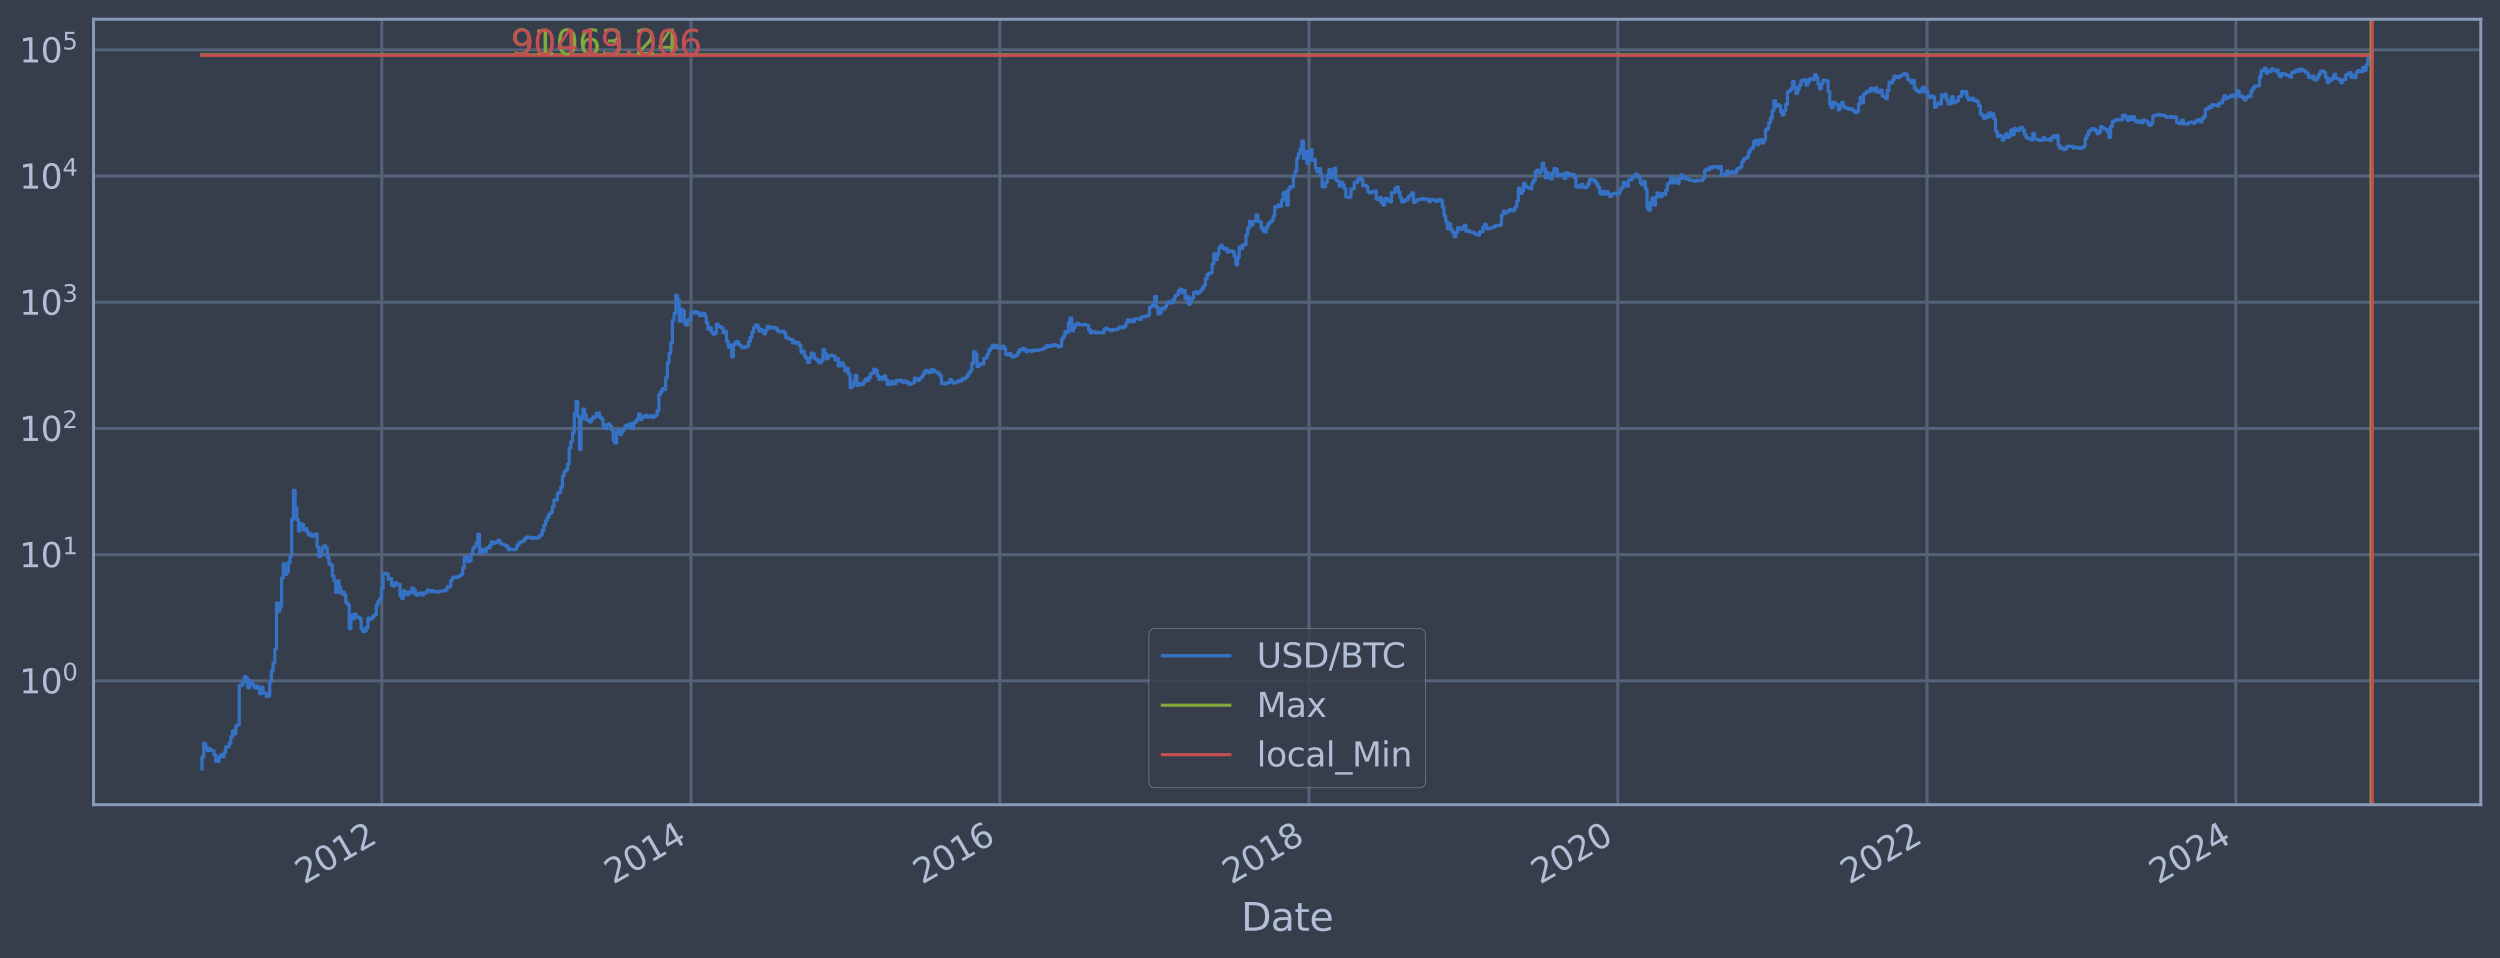 <?xml version="1.0" encoding="utf-8" standalone="no"?>
<!DOCTYPE svg PUBLIC "-//W3C//DTD SVG 1.1//EN"
  "http://www.w3.org/Graphics/SVG/1.1/DTD/svg11.dtd">
<svg xmlns:xlink="http://www.w3.org/1999/xlink" width="934.976pt" height="358.291pt" viewBox="0 0 934.976 358.291" xmlns="http://www.w3.org/2000/svg" version="1.1">
 <defs>
  <style type="text/css">*{stroke-linejoin: round; stroke-linecap: butt}</style>
 </defs>
 <g id="figure_1">
  <g id="patch_1">
   <path d="M 0 358.291 
L 934.976 358.291 
L 934.976 0 
L 0 0 
z
" style="fill: #373e4b"/>
  </g>
  <g id="axes_1">
   <g id="patch_2">
    <path d="M 34.976 300.96 
L 927.776 300.96 
L 927.776 7.2 
L 34.976 7.2 
z
" style="fill: #373e4b"/>
   </g>
   <g id="matplotlib.axis_1">
    <g id="xtick_1">
     <g id="line2d_1">
      <path d="M 142.792 300.96 
L 142.792 7.2 
" clip-path="url(#p8209ca4bb7)" style="fill: none; stroke: #546379; stroke-width: 1.12; stroke-linecap: square"/>
     </g>
     <g id="line2d_2"/>
     <g id="text_1">
      <!-- 2012 -->
      <g style="fill: #b1bed6" transform="translate(113.711 330.885) rotate(-30) scale(0.126 -0.126)">
       <defs>
        <path id="DejaVuSans-32" d="M 1228 531 
L 3431 531 
L 3431 0 
L 469 0 
L 469 531 
Q 828 903 1448 1529 
Q 2069 2156 2228 2338 
Q 2531 2678 2651 2914 
Q 2772 3150 2772 3378 
Q 2772 3750 2511 3984 
Q 2250 4219 1831 4219 
Q 1534 4219 1204 4116 
Q 875 4013 500 3803 
L 500 4441 
Q 881 4594 1212 4672 
Q 1544 4750 1819 4750 
Q 2544 4750 2975 4387 
Q 3406 4025 3406 3419 
Q 3406 3131 3298 2873 
Q 3191 2616 2906 2266 
Q 2828 2175 2409 1742 
Q 1991 1309 1228 531 
z
" transform="scale(0.016)"/>
        <path id="DejaVuSans-30" d="M 2034 4250 
Q 1547 4250 1301 3770 
Q 1056 3291 1056 2328 
Q 1056 1369 1301 889 
Q 1547 409 2034 409 
Q 2525 409 2770 889 
Q 3016 1369 3016 2328 
Q 3016 3291 2770 3770 
Q 2525 4250 2034 4250 
z
M 2034 4750 
Q 2819 4750 3233 4129 
Q 3647 3509 3647 2328 
Q 3647 1150 3233 529 
Q 2819 -91 2034 -91 
Q 1250 -91 836 529 
Q 422 1150 422 2328 
Q 422 3509 836 4129 
Q 1250 4750 2034 4750 
z
" transform="scale(0.016)"/>
        <path id="DejaVuSans-31" d="M 794 531 
L 1825 531 
L 1825 4091 
L 703 3866 
L 703 4441 
L 1819 4666 
L 2450 4666 
L 2450 531 
L 3481 531 
L 3481 0 
L 794 0 
L 794 531 
z
" transform="scale(0.016)"/>
       </defs>
       <use xlink:href="#DejaVuSans-32"/>
       <use xlink:href="#DejaVuSans-30" x="63.623"/>
       <use xlink:href="#DejaVuSans-31" x="127.246"/>
       <use xlink:href="#DejaVuSans-32" x="190.869"/>
      </g>
     </g>
    </g>
    <g id="xtick_2">
     <g id="line2d_3">
      <path d="M 258.435 300.96 
L 258.435 7.2 
" clip-path="url(#p8209ca4bb7)" style="fill: none; stroke: #546379; stroke-width: 1.12; stroke-linecap: square"/>
     </g>
     <g id="line2d_4"/>
     <g id="text_2">
      <!-- 2014 -->
      <g style="fill: #b1bed6" transform="translate(229.354 330.885) rotate(-30) scale(0.126 -0.126)">
       <defs>
        <path id="DejaVuSans-34" d="M 2419 4116 
L 825 1625 
L 2419 1625 
L 2419 4116 
z
M 2253 4666 
L 3047 4666 
L 3047 1625 
L 3713 1625 
L 3713 1100 
L 3047 1100 
L 3047 0 
L 2419 0 
L 2419 1100 
L 313 1100 
L 313 1709 
L 2253 4666 
z
" transform="scale(0.016)"/>
       </defs>
       <use xlink:href="#DejaVuSans-32"/>
       <use xlink:href="#DejaVuSans-30" x="63.623"/>
       <use xlink:href="#DejaVuSans-31" x="127.246"/>
       <use xlink:href="#DejaVuSans-34" x="190.869"/>
      </g>
     </g>
    </g>
    <g id="xtick_3">
     <g id="line2d_5">
      <path d="M 373.92 300.96 
L 373.92 7.2 
" clip-path="url(#p8209ca4bb7)" style="fill: none; stroke: #546379; stroke-width: 1.12; stroke-linecap: square"/>
     </g>
     <g id="line2d_6"/>
     <g id="text_3">
      <!-- 2016 -->
      <g style="fill: #b1bed6" transform="translate(344.839 330.885) rotate(-30) scale(0.126 -0.126)">
       <defs>
        <path id="DejaVuSans-36" d="M 2113 2584 
Q 1688 2584 1439 2293 
Q 1191 2003 1191 1497 
Q 1191 994 1439 701 
Q 1688 409 2113 409 
Q 2538 409 2786 701 
Q 3034 994 3034 1497 
Q 3034 2003 2786 2293 
Q 2538 2584 2113 2584 
z
M 3366 4563 
L 3366 3988 
Q 3128 4100 2886 4159 
Q 2644 4219 2406 4219 
Q 1781 4219 1451 3797 
Q 1122 3375 1075 2522 
Q 1259 2794 1537 2939 
Q 1816 3084 2150 3084 
Q 2853 3084 3261 2657 
Q 3669 2231 3669 1497 
Q 3669 778 3244 343 
Q 2819 -91 2113 -91 
Q 1303 -91 875 529 
Q 447 1150 447 2328 
Q 447 3434 972 4092 
Q 1497 4750 2381 4750 
Q 2619 4750 2861 4703 
Q 3103 4656 3366 4563 
z
" transform="scale(0.016)"/>
       </defs>
       <use xlink:href="#DejaVuSans-32"/>
       <use xlink:href="#DejaVuSans-30" x="63.623"/>
       <use xlink:href="#DejaVuSans-31" x="127.246"/>
       <use xlink:href="#DejaVuSans-36" x="190.869"/>
      </g>
     </g>
    </g>
    <g id="xtick_4">
     <g id="line2d_7">
      <path d="M 489.564 300.96 
L 489.564 7.2 
" clip-path="url(#p8209ca4bb7)" style="fill: none; stroke: #546379; stroke-width: 1.12; stroke-linecap: square"/>
     </g>
     <g id="line2d_8"/>
     <g id="text_4">
      <!-- 2018 -->
      <g style="fill: #b1bed6" transform="translate(460.482 330.885) rotate(-30) scale(0.126 -0.126)">
       <defs>
        <path id="DejaVuSans-38" d="M 2034 2216 
Q 1584 2216 1326 1975 
Q 1069 1734 1069 1313 
Q 1069 891 1326 650 
Q 1584 409 2034 409 
Q 2484 409 2743 651 
Q 3003 894 3003 1313 
Q 3003 1734 2745 1975 
Q 2488 2216 2034 2216 
z
M 1403 2484 
Q 997 2584 770 2862 
Q 544 3141 544 3541 
Q 544 4100 942 4425 
Q 1341 4750 2034 4750 
Q 2731 4750 3128 4425 
Q 3525 4100 3525 3541 
Q 3525 3141 3298 2862 
Q 3072 2584 2669 2484 
Q 3125 2378 3379 2068 
Q 3634 1759 3634 1313 
Q 3634 634 3220 271 
Q 2806 -91 2034 -91 
Q 1263 -91 848 271 
Q 434 634 434 1313 
Q 434 1759 690 2068 
Q 947 2378 1403 2484 
z
M 1172 3481 
Q 1172 3119 1398 2916 
Q 1625 2713 2034 2713 
Q 2441 2713 2670 2916 
Q 2900 3119 2900 3481 
Q 2900 3844 2670 4047 
Q 2441 4250 2034 4250 
Q 1625 4250 1398 4047 
Q 1172 3844 1172 3481 
z
" transform="scale(0.016)"/>
       </defs>
       <use xlink:href="#DejaVuSans-32"/>
       <use xlink:href="#DejaVuSans-30" x="63.623"/>
       <use xlink:href="#DejaVuSans-31" x="127.246"/>
       <use xlink:href="#DejaVuSans-38" x="190.869"/>
      </g>
     </g>
    </g>
    <g id="xtick_5">
     <g id="line2d_9">
      <path d="M 605.049 300.96 
L 605.049 7.2 
" clip-path="url(#p8209ca4bb7)" style="fill: none; stroke: #546379; stroke-width: 1.12; stroke-linecap: square"/>
     </g>
     <g id="line2d_10"/>
     <g id="text_5">
      <!-- 2020 -->
      <g style="fill: #b1bed6" transform="translate(575.967 330.885) rotate(-30) scale(0.126 -0.126)">
       <use xlink:href="#DejaVuSans-32"/>
       <use xlink:href="#DejaVuSans-30" x="63.623"/>
       <use xlink:href="#DejaVuSans-32" x="127.246"/>
       <use xlink:href="#DejaVuSans-30" x="190.869"/>
      </g>
     </g>
    </g>
    <g id="xtick_6">
     <g id="line2d_11">
      <path d="M 720.692 300.96 
L 720.692 7.2 
" clip-path="url(#p8209ca4bb7)" style="fill: none; stroke: #546379; stroke-width: 1.12; stroke-linecap: square"/>
     </g>
     <g id="line2d_12"/>
     <g id="text_6">
      <!-- 2022 -->
      <g style="fill: #b1bed6" transform="translate(691.611 330.885) rotate(-30) scale(0.126 -0.126)">
       <use xlink:href="#DejaVuSans-32"/>
       <use xlink:href="#DejaVuSans-30" x="63.623"/>
       <use xlink:href="#DejaVuSans-32" x="127.246"/>
       <use xlink:href="#DejaVuSans-32" x="190.869"/>
      </g>
     </g>
    </g>
    <g id="xtick_7">
     <g id="line2d_13">
      <path d="M 836.177 300.96 
L 836.177 7.2 
" clip-path="url(#p8209ca4bb7)" style="fill: none; stroke: #546379; stroke-width: 1.12; stroke-linecap: square"/>
     </g>
     <g id="line2d_14"/>
     <g id="text_7">
      <!-- 2024 -->
      <g style="fill: #b1bed6" transform="translate(807.096 330.885) rotate(-30) scale(0.126 -0.126)">
       <use xlink:href="#DejaVuSans-32"/>
       <use xlink:href="#DejaVuSans-30" x="63.623"/>
       <use xlink:href="#DejaVuSans-32" x="127.246"/>
       <use xlink:href="#DejaVuSans-34" x="190.869"/>
      </g>
     </g>
    </g>
    <g id="text_8">
     <!-- Date -->
     <g style="fill: #b1bed6" transform="translate(464.167 348.096) scale(0.144 -0.144)">
      <defs>
       <path id="DejaVuSans-44" d="M 1259 4147 
L 1259 519 
L 2022 519 
Q 2988 519 3436 956 
Q 3884 1394 3884 2338 
Q 3884 3275 3436 3711 
Q 2988 4147 2022 4147 
L 1259 4147 
z
M 628 4666 
L 1925 4666 
Q 3281 4666 3915 4102 
Q 4550 3538 4550 2338 
Q 4550 1131 3912 565 
Q 3275 0 1925 0 
L 628 0 
L 628 4666 
z
" transform="scale(0.016)"/>
       <path id="DejaVuSans-61" d="M 2194 1759 
Q 1497 1759 1228 1600 
Q 959 1441 959 1056 
Q 959 750 1161 570 
Q 1363 391 1709 391 
Q 2188 391 2477 730 
Q 2766 1069 2766 1631 
L 2766 1759 
L 2194 1759 
z
M 3341 1997 
L 3341 0 
L 2766 0 
L 2766 531 
Q 2569 213 2275 61 
Q 1981 -91 1556 -91 
Q 1019 -91 701 211 
Q 384 513 384 1019 
Q 384 1609 779 1909 
Q 1175 2209 1959 2209 
L 2766 2209 
L 2766 2266 
Q 2766 2663 2505 2880 
Q 2244 3097 1772 3097 
Q 1472 3097 1187 3025 
Q 903 2953 641 2809 
L 641 3341 
Q 956 3463 1253 3523 
Q 1550 3584 1831 3584 
Q 2591 3584 2966 3190 
Q 3341 2797 3341 1997 
z
" transform="scale(0.016)"/>
       <path id="DejaVuSans-74" d="M 1172 4494 
L 1172 3500 
L 2356 3500 
L 2356 3053 
L 1172 3053 
L 1172 1153 
Q 1172 725 1289 603 
Q 1406 481 1766 481 
L 2356 481 
L 2356 0 
L 1766 0 
Q 1100 0 847 248 
Q 594 497 594 1153 
L 594 3053 
L 172 3053 
L 172 3500 
L 594 3500 
L 594 4494 
L 1172 4494 
z
" transform="scale(0.016)"/>
       <path id="DejaVuSans-65" d="M 3597 1894 
L 3597 1613 
L 953 1613 
Q 991 1019 1311 708 
Q 1631 397 2203 397 
Q 2534 397 2845 478 
Q 3156 559 3463 722 
L 3463 178 
Q 3153 47 2828 -22 
Q 2503 -91 2169 -91 
Q 1331 -91 842 396 
Q 353 884 353 1716 
Q 353 2575 817 3079 
Q 1281 3584 2069 3584 
Q 2775 3584 3186 3129 
Q 3597 2675 3597 1894 
z
M 3022 2063 
Q 3016 2534 2758 2815 
Q 2500 3097 2075 3097 
Q 1594 3097 1305 2825 
Q 1016 2553 972 2059 
L 3022 2063 
z
" transform="scale(0.016)"/>
      </defs>
      <use xlink:href="#DejaVuSans-44"/>
      <use xlink:href="#DejaVuSans-61" x="77.002"/>
      <use xlink:href="#DejaVuSans-74" x="138.281"/>
      <use xlink:href="#DejaVuSans-65" x="177.49"/>
     </g>
    </g>
   </g>
   <g id="matplotlib.axis_2">
    <g id="ytick_1">
     <g id="line2d_15">
      <path d="M 34.976 254.618 
L 927.776 254.618 
" clip-path="url(#p8209ca4bb7)" style="fill: none; stroke: #546379; stroke-width: 1.12; stroke-linecap: square"/>
     </g>
     <g id="line2d_16"/>
     <g id="text_9">
      <!-- $\mathdefault{10^{0}}$ -->
      <g style="fill: #b1bed6" transform="translate(7.2 259.405) scale(0.126 -0.126)">
       <use xlink:href="#DejaVuSans-31" transform="translate(0 0.766)"/>
       <use xlink:href="#DejaVuSans-30" transform="translate(63.623 0.766)"/>
       <use xlink:href="#DejaVuSans-30" transform="translate(128.203 39.047) scale(0.7)"/>
      </g>
     </g>
    </g>
    <g id="ytick_2">
     <g id="line2d_17">
      <path d="M 34.976 207.421 
L 927.776 207.421 
" clip-path="url(#p8209ca4bb7)" style="fill: none; stroke: #546379; stroke-width: 1.12; stroke-linecap: square"/>
     </g>
     <g id="line2d_18"/>
     <g id="text_10">
      <!-- $\mathdefault{10^{1}}$ -->
      <g style="fill: #b1bed6" transform="translate(7.2 212.208) scale(0.126 -0.126)">
       <use xlink:href="#DejaVuSans-31" transform="translate(0 0.684)"/>
       <use xlink:href="#DejaVuSans-30" transform="translate(63.623 0.684)"/>
       <use xlink:href="#DejaVuSans-31" transform="translate(128.203 38.966) scale(0.7)"/>
      </g>
     </g>
    </g>
    <g id="ytick_3">
     <g id="line2d_19">
      <path d="M 34.976 160.224 
L 927.776 160.224 
" clip-path="url(#p8209ca4bb7)" style="fill: none; stroke: #546379; stroke-width: 1.12; stroke-linecap: square"/>
     </g>
     <g id="line2d_20"/>
     <g id="text_11">
      <!-- $\mathdefault{10^{2}}$ -->
      <g style="fill: #b1bed6" transform="translate(7.2 165.011) scale(0.126 -0.126)">
       <use xlink:href="#DejaVuSans-31" transform="translate(0 0.766)"/>
       <use xlink:href="#DejaVuSans-30" transform="translate(63.623 0.766)"/>
       <use xlink:href="#DejaVuSans-32" transform="translate(128.203 39.047) scale(0.7)"/>
      </g>
     </g>
    </g>
    <g id="ytick_4">
     <g id="line2d_21">
      <path d="M 34.976 113.028 
L 927.776 113.028 
" clip-path="url(#p8209ca4bb7)" style="fill: none; stroke: #546379; stroke-width: 1.12; stroke-linecap: square"/>
     </g>
     <g id="line2d_22"/>
     <g id="text_12">
      <!-- $\mathdefault{10^{3}}$ -->
      <g style="fill: #b1bed6" transform="translate(7.2 117.815) scale(0.126 -0.126)">
       <defs>
        <path id="DejaVuSans-33" d="M 2597 2516 
Q 3050 2419 3304 2112 
Q 3559 1806 3559 1356 
Q 3559 666 3084 287 
Q 2609 -91 1734 -91 
Q 1441 -91 1130 -33 
Q 819 25 488 141 
L 488 750 
Q 750 597 1062 519 
Q 1375 441 1716 441 
Q 2309 441 2620 675 
Q 2931 909 2931 1356 
Q 2931 1769 2642 2001 
Q 2353 2234 1838 2234 
L 1294 2234 
L 1294 2753 
L 1863 2753 
Q 2328 2753 2575 2939 
Q 2822 3125 2822 3475 
Q 2822 3834 2567 4026 
Q 2313 4219 1838 4219 
Q 1578 4219 1281 4162 
Q 984 4106 628 3988 
L 628 4550 
Q 988 4650 1302 4700 
Q 1616 4750 1894 4750 
Q 2613 4750 3031 4423 
Q 3450 4097 3450 3541 
Q 3450 3153 3228 2886 
Q 3006 2619 2597 2516 
z
" transform="scale(0.016)"/>
       </defs>
       <use xlink:href="#DejaVuSans-31" transform="translate(0 0.766)"/>
       <use xlink:href="#DejaVuSans-30" transform="translate(63.623 0.766)"/>
       <use xlink:href="#DejaVuSans-33" transform="translate(128.203 39.047) scale(0.7)"/>
      </g>
     </g>
    </g>
    <g id="ytick_5">
     <g id="line2d_23">
      <path d="M 34.976 65.831 
L 927.776 65.831 
" clip-path="url(#p8209ca4bb7)" style="fill: none; stroke: #546379; stroke-width: 1.12; stroke-linecap: square"/>
     </g>
     <g id="line2d_24"/>
     <g id="text_13">
      <!-- $\mathdefault{10^{4}}$ -->
      <g style="fill: #b1bed6" transform="translate(7.2 70.618) scale(0.126 -0.126)">
       <use xlink:href="#DejaVuSans-31" transform="translate(0 0.684)"/>
       <use xlink:href="#DejaVuSans-30" transform="translate(63.623 0.684)"/>
       <use xlink:href="#DejaVuSans-34" transform="translate(128.203 38.966) scale(0.7)"/>
      </g>
     </g>
    </g>
    <g id="ytick_6">
     <g id="line2d_25">
      <path d="M 34.976 18.634 
L 927.776 18.634 
" clip-path="url(#p8209ca4bb7)" style="fill: none; stroke: #546379; stroke-width: 1.12; stroke-linecap: square"/>
     </g>
     <g id="line2d_26"/>
     <g id="text_14">
      <!-- $\mathdefault{10^{5}}$ -->
      <g style="fill: #b1bed6" transform="translate(7.2 23.421) scale(0.126 -0.126)">
       <defs>
        <path id="DejaVuSans-35" d="M 691 4666 
L 3169 4666 
L 3169 4134 
L 1269 4134 
L 1269 2991 
Q 1406 3038 1543 3061 
Q 1681 3084 1819 3084 
Q 2600 3084 3056 2656 
Q 3513 2228 3513 1497 
Q 3513 744 3044 326 
Q 2575 -91 1722 -91 
Q 1428 -91 1123 -41 
Q 819 9 494 109 
L 494 744 
Q 775 591 1075 516 
Q 1375 441 1709 441 
Q 2250 441 2565 725 
Q 2881 1009 2881 1497 
Q 2881 1984 2565 2268 
Q 2250 2553 1709 2553 
Q 1456 2553 1204 2497 
Q 953 2441 691 2322 
L 691 4666 
z
" transform="scale(0.016)"/>
       </defs>
       <use xlink:href="#DejaVuSans-31" transform="translate(0 0.684)"/>
       <use xlink:href="#DejaVuSans-30" transform="translate(63.623 0.684)"/>
       <use xlink:href="#DejaVuSans-35" transform="translate(128.203 38.966) scale(0.7)"/>
      </g>
     </g>
    </g>
    <g id="ytick_7">
     <g id="line2d_27"/>
    </g>
    <g id="ytick_8">
     <g id="line2d_28"/>
    </g>
    <g id="ytick_9">
     <g id="line2d_29"/>
    </g>
    <g id="ytick_10">
     <g id="line2d_30"/>
    </g>
    <g id="ytick_11">
     <g id="line2d_31"/>
    </g>
    <g id="ytick_12">
     <g id="line2d_32"/>
    </g>
    <g id="ytick_13">
     <g id="line2d_33"/>
    </g>
    <g id="ytick_14">
     <g id="line2d_34"/>
    </g>
    <g id="ytick_15">
     <g id="line2d_35"/>
    </g>
    <g id="ytick_16">
     <g id="line2d_36"/>
    </g>
    <g id="ytick_17">
     <g id="line2d_37"/>
    </g>
    <g id="ytick_18">
     <g id="line2d_38"/>
    </g>
    <g id="ytick_19">
     <g id="line2d_39"/>
    </g>
    <g id="ytick_20">
     <g id="line2d_40"/>
    </g>
    <g id="ytick_21">
     <g id="line2d_41"/>
    </g>
    <g id="ytick_22">
     <g id="line2d_42"/>
    </g>
    <g id="ytick_23">
     <g id="line2d_43"/>
    </g>
    <g id="ytick_24">
     <g id="line2d_44"/>
    </g>
    <g id="ytick_25">
     <g id="line2d_45"/>
    </g>
    <g id="ytick_26">
     <g id="line2d_46"/>
    </g>
    <g id="ytick_27">
     <g id="line2d_47"/>
    </g>
    <g id="ytick_28">
     <g id="line2d_48"/>
    </g>
    <g id="ytick_29">
     <g id="line2d_49"/>
    </g>
    <g id="ytick_30">
     <g id="line2d_50"/>
    </g>
    <g id="ytick_31">
     <g id="line2d_51"/>
    </g>
    <g id="ytick_32">
     <g id="line2d_52"/>
    </g>
    <g id="ytick_33">
     <g id="line2d_53"/>
    </g>
    <g id="ytick_34">
     <g id="line2d_54"/>
    </g>
    <g id="ytick_35">
     <g id="line2d_55"/>
    </g>
    <g id="ytick_36">
     <g id="line2d_56"/>
    </g>
    <g id="ytick_37">
     <g id="line2d_57"/>
    </g>
    <g id="ytick_38">
     <g id="line2d_58"/>
    </g>
    <g id="ytick_39">
     <g id="line2d_59"/>
    </g>
    <g id="ytick_40">
     <g id="line2d_60"/>
    </g>
    <g id="ytick_41">
     <g id="line2d_61"/>
    </g>
    <g id="ytick_42">
     <g id="line2d_62"/>
    </g>
    <g id="ytick_43">
     <g id="line2d_63"/>
    </g>
    <g id="ytick_44">
     <g id="line2d_64"/>
    </g>
    <g id="ytick_45">
     <g id="line2d_65"/>
    </g>
    <g id="ytick_46">
     <g id="line2d_66"/>
    </g>
    <g id="ytick_47">
     <g id="line2d_67"/>
    </g>
    <g id="ytick_48">
     <g id="line2d_68"/>
    </g>
    <g id="ytick_49">
     <g id="line2d_69"/>
    </g>
    <g id="ytick_50">
     <g id="line2d_70"/>
    </g>
    <g id="ytick_51">
     <g id="line2d_71"/>
    </g>
    <g id="ytick_52">
     <g id="line2d_72"/>
    </g>
    <g id="ytick_53">
     <g id="line2d_73"/>
    </g>
    <g id="ytick_54">
     <g id="line2d_74"/>
    </g>
   </g>
   <g id="line2d_75">
    <path d="M 75.558 287.607 
L 75.558 283.033 
L 76.191 283.033 
L 76.191 277.973 
L 76.823 277.973 
L 76.823 279.296 
L 77.456 279.296 
L 77.456 280.71 
L 78.089 280.71 
L 78.089 279.991 
L 78.722 279.991 
L 78.722 280.71 
L 79.987 280.71 
L 79.987 282.23 
L 80.62 282.23 
L 80.62 284.743 
L 81.886 284.743 
L 81.886 283.033 
L 82.519 283.033 
L 82.519 282.23 
L 83.151 282.23 
L 83.151 283.033 
L 83.784 283.033 
L 83.784 281.456 
L 84.417 281.456 
L 84.417 279.296 
L 85.683 279.296 
L 85.683 277.973 
L 86.315 277.973 
L 86.315 275.559 
L 86.948 275.559 
L 86.948 273.4 
L 87.581 273.4 
L 87.581 274.451 
L 88.214 274.451 
L 88.214 271.446 
L 88.847 271.446 
L 88.847 270.985 
L 89.479 270.985 
L 89.479 256.327 
L 90.745 256.327 
L 90.745 255.242 
L 91.378 255.242 
L 91.378 253.041 
L 92.01 253.041 
L 92.01 253.618 
L 92.643 253.618 
L 92.643 257.238 
L 93.276 257.238 
L 93.276 254.618 
L 93.909 254.618 
L 93.909 255.242 
L 94.542 255.242 
L 94.542 256.327 
L 95.174 256.327 
L 95.174 257.238 
L 95.807 257.238 
L 95.807 256.551 
L 96.44 256.551 
L 96.44 257.473 
L 97.073 257.473 
L 97.073 259.45 
L 97.706 259.45 
L 97.706 257.007 
L 98.338 257.007 
L 98.338 259.192 
L 99.604 259.192 
L 99.604 260.515 
L 100.237 260.515 
L 100.237 260.243 
L 100.87 260.243 
L 100.87 255.032 
L 101.502 255.032 
L 101.502 250.881 
L 102.135 250.881 
L 102.135 248.016 
L 102.768 248.016 
L 102.768 242.799 
L 103.401 242.799 
L 103.401 225.498 
L 104.034 225.498 
L 104.034 228.591 
L 104.666 228.591 
L 104.666 226.669 
L 105.299 226.669 
L 105.299 216.094 
L 105.932 216.094 
L 105.932 210.825 
L 106.565 210.825 
L 106.565 214.791 
L 107.198 214.791 
L 107.198 213.956 
L 107.83 213.956 
L 107.83 210.323 
L 108.463 210.323 
L 108.463 208.109 
L 109.096 208.109 
L 109.096 194.211 
L 109.729 194.211 
L 109.729 183.363 
L 110.362 183.363 
L 110.362 189.769 
L 110.994 189.769 
L 110.994 194.406 
L 111.627 194.406 
L 111.627 198.584 
L 112.26 198.584 
L 112.26 195.857 
L 112.893 195.857 
L 112.893 196.127 
L 113.525 196.127 
L 113.525 198.123 
L 114.158 198.123 
L 114.158 197.66 
L 114.791 197.66 
L 114.791 199.015 
L 115.424 199.015 
L 115.424 200.162 
L 116.057 200.162 
L 116.057 199.749 
L 116.689 199.749 
L 116.689 200.627 
L 117.322 200.627 
L 117.322 200.379 
L 117.955 200.379 
L 117.955 199.692 
L 118.588 199.692 
L 118.588 204.556 
L 119.221 204.556 
L 119.221 208.13 
L 119.853 208.13 
L 119.853 207.565 
L 120.486 207.565 
L 120.486 204.808 
L 121.119 204.808 
L 121.119 204.116 
L 121.752 204.116 
L 121.752 204.916 
L 122.385 204.916 
L 122.385 208.516 
L 123.017 208.516 
L 123.017 210.849 
L 123.65 210.849 
L 123.65 211.315 
L 124.283 211.315 
L 124.283 215.447 
L 124.916 215.447 
L 124.916 217.253 
L 125.549 217.253 
L 125.549 221.547 
L 126.181 221.547 
L 126.181 217.286 
L 126.814 217.286 
L 126.814 219.713 
L 127.447 219.713 
L 127.447 221.876 
L 128.08 221.876 
L 128.08 221.384 
L 128.713 221.384 
L 128.713 222.508 
L 129.345 222.508 
L 129.345 225.399 
L 129.978 225.399 
L 129.978 226.152 
L 130.611 226.152 
L 130.611 235.112 
L 131.244 235.112 
L 131.244 230.022 
L 131.877 230.022 
L 131.877 231.427 
L 132.509 231.427 
L 132.509 229.655 
L 133.142 229.655 
L 133.142 230.649 
L 133.775 230.649 
L 133.775 230.841 
L 134.408 230.841 
L 134.408 231.361 
L 135.04 231.361 
L 135.04 235.033 
L 135.673 235.033 
L 135.673 236.251 
L 136.306 236.251 
L 136.306 236.001 
L 136.939 236.001 
L 136.939 234.72 
L 137.572 234.72 
L 137.572 231.165 
L 138.204 231.165 
L 138.204 231.694 
L 138.837 231.694 
L 138.837 231.296 
L 139.47 231.296 
L 139.47 230.396 
L 140.103 230.396 
L 140.103 229.777 
L 140.736 229.777 
L 140.736 226.306 
L 141.368 226.306 
L 141.368 224.96 
L 142.001 224.96 
L 142.001 223.926 
L 142.634 223.926 
L 142.634 220.166 
L 143.267 220.166 
L 143.267 214.557 
L 143.9 214.557 
L 143.9 214.441 
L 144.532 214.441 
L 144.532 214.615 
L 145.165 214.615 
L 145.165 216.665 
L 145.798 216.665 
L 145.798 216.346 
L 146.431 216.346 
L 146.431 218.943 
L 147.064 218.943 
L 147.064 219.124 
L 147.696 219.124 
L 147.696 217.926 
L 148.329 217.926 
L 148.329 218.446 
L 149.595 218.516 
L 149.595 222.723 
L 150.228 222.723 
L 150.228 223.789 
L 150.86 223.789 
L 150.86 220.944 
L 151.493 220.944 
L 151.493 221.711 
L 152.126 221.711 
L 152.126 222.423 
L 152.759 222.423 
L 152.759 221.425 
L 153.392 221.425 
L 153.392 221.711 
L 154.024 221.711 
L 154.024 219.9 
L 154.657 219.9 
L 154.657 220.707 
L 155.29 220.707 
L 155.29 222.423 
L 155.923 222.423 
L 155.923 222.594 
L 156.555 222.594 
L 156.555 221.876 
L 157.821 221.794 
L 157.821 222.466 
L 158.454 222.466 
L 158.454 221.752 
L 159.719 221.67 
L 159.719 220.668 
L 160.352 220.668 
L 160.352 220.864 
L 160.985 220.864 
L 160.985 221.263 
L 161.618 221.263 
L 161.618 220.904 
L 162.251 220.904 
L 162.251 221.223 
L 163.516 221.223 
L 163.516 221.425 
L 164.149 221.425 
L 164.149 221.103 
L 166.047 221.023 
L 166.047 220.904 
L 166.68 220.904 
L 166.68 220.551 
L 167.313 220.551 
L 167.313 219.453 
L 168.579 219.379 
L 168.579 216.99 
L 169.211 216.99 
L 169.211 216.063 
L 169.844 216.063 
L 169.844 215.814 
L 170.477 215.814 
L 170.477 216 
L 171.11 216 
L 171.11 215.599 
L 171.743 215.599 
L 171.743 215.447 
L 172.375 215.447 
L 172.375 214.791 
L 173.008 214.791 
L 173.008 212.383 
L 173.641 212.383 
L 173.641 208.537 
L 174.274 208.537 
L 174.274 208.408 
L 174.907 208.408 
L 174.907 210.041 
L 175.539 210.041 
L 175.539 209.695 
L 176.172 209.695 
L 176.172 207.177 
L 176.805 207.177 
L 176.805 205.043 
L 177.438 205.043 
L 177.438 204.379 
L 178.071 204.379 
L 178.071 203.178 
L 178.703 203.178 
L 178.703 199.833 
L 179.336 199.833 
L 179.336 206.895 
L 179.969 206.895 
L 179.969 205.486 
L 180.602 205.486 
L 180.602 205.636 
L 181.234 205.636 
L 181.234 206.382 
L 181.867 206.382 
L 181.867 204.971 
L 183.133 205.025 
L 183.133 203.959 
L 183.766 203.959 
L 183.766 202.635 
L 184.398 202.635 
L 184.398 203.211 
L 185.031 203.211 
L 185.031 202.913 
L 185.664 202.913 
L 185.664 202.717 
L 186.297 202.717 
L 186.297 202.091 
L 186.93 202.091 
L 186.93 203.178 
L 187.562 203.178 
L 187.562 203.514 
L 188.195 203.514 
L 188.195 203.718 
L 188.828 203.718 
L 188.828 204.029 
L 189.461 204.029 
L 189.461 204.45 
L 190.094 204.45 
L 190.094 205.598 
L 190.726 205.598 
L 190.726 205.356 
L 191.359 205.356 
L 191.359 205.524 
L 192.625 205.561 
L 192.625 205.338 
L 193.258 205.338 
L 193.258 203.994 
L 193.89 203.994 
L 193.89 203.145 
L 194.523 203.145 
L 194.523 202.652 
L 195.789 202.587 
L 195.789 201.902 
L 196.422 201.902 
L 196.422 201.194 
L 197.054 201.194 
L 197.054 200.819 
L 197.687 200.819 
L 197.687 201.073 
L 198.953 200.968 
L 198.953 201.346 
L 199.586 201.346 
L 199.586 201.043 
L 200.218 201.043 
L 200.218 201.24 
L 201.484 201.209 
L 201.484 200.539 
L 202.117 200.539 
L 202.117 200.076 
L 202.749 200.076 
L 202.749 198.399 
L 203.382 198.399 
L 203.382 196.389 
L 204.015 196.389 
L 204.015 194.767 
L 204.648 194.767 
L 204.648 193.44 
L 205.281 193.44 
L 205.281 192.214 
L 205.913 192.214 
L 205.913 191.703 
L 206.546 191.703 
L 206.546 189.502 
L 207.179 189.502 
L 207.179 186.911 
L 207.812 186.911 
L 207.812 187.077 
L 208.445 187.077 
L 208.445 184.55 
L 209.077 184.55 
L 209.077 184.099 
L 209.71 184.099 
L 209.71 182.187 
L 210.343 182.187 
L 210.343 178.006 
L 210.976 178.006 
L 210.976 176.32 
L 211.609 176.32 
L 211.609 175.761 
L 212.241 175.761 
L 212.241 173.581 
L 212.874 173.581 
L 212.874 167.462 
L 213.507 167.462 
L 213.507 165.111 
L 214.14 165.111 
L 214.14 161.822 
L 214.773 161.822 
L 214.773 154.69 
L 215.405 154.69 
L 215.405 150.172 
L 216.038 150.172 
L 216.038 155.667 
L 216.671 155.667 
L 216.671 168.099 
L 217.304 168.099 
L 217.304 156.673 
L 217.937 156.673 
L 217.937 152.965 
L 218.569 152.965 
L 218.569 155.085 
L 219.202 155.085 
L 219.202 157.006 
L 219.835 157.006 
L 219.835 157.186 
L 220.468 157.186 
L 220.468 157.776 
L 221.101 157.776 
L 221.101 156.834 
L 221.733 156.834 
L 221.733 155.928 
L 222.999 156.031 
L 222.999 154.535 
L 224.264 154.487 
L 224.264 156.078 
L 224.897 156.078 
L 224.897 156.664 
L 225.53 156.664 
L 225.53 159.011 
L 226.163 159.011 
L 226.163 160.228 
L 226.796 160.228 
L 226.796 158.763 
L 227.428 158.763 
L 227.428 158.581 
L 228.061 158.581 
L 228.061 159.42 
L 228.694 159.42 
L 228.694 160.796 
L 229.327 160.796 
L 229.327 164.788 
L 229.96 164.788 
L 229.96 165.718 
L 230.592 165.718 
L 230.592 161.495 
L 231.225 161.495 
L 231.225 160.838 
L 231.858 160.838 
L 231.858 162.523 
L 232.491 162.523 
L 232.491 161.382 
L 233.124 161.382 
L 233.124 160.493 
L 233.756 160.493 
L 233.756 159.299 
L 234.389 159.299 
L 234.389 158.891 
L 235.022 158.891 
L 235.022 159.658 
L 235.655 159.658 
L 235.655 158.392 
L 236.288 158.392 
L 236.288 160.284 
L 236.92 160.284 
L 236.92 158.191 
L 237.553 158.191 
L 237.553 157.669 
L 238.186 157.669 
L 238.186 156.745 
L 238.819 156.745 
L 238.819 154.832 
L 239.452 154.832 
L 239.452 156.9 
L 240.084 156.9 
L 240.084 156.145 
L 240.717 156.145 
L 240.717 155.807 
L 241.35 155.807 
L 241.35 155.306 
L 241.983 155.306 
L 241.983 155.993 
L 242.616 155.993 
L 242.616 155.708 
L 243.248 155.708 
L 243.248 155.447 
L 243.881 155.447 
L 243.881 156.159 
L 244.514 156.159 
L 244.514 155.795 
L 245.147 155.795 
L 245.147 155.23 
L 245.78 155.23 
L 245.78 153.594 
L 246.412 153.594 
L 246.412 147.491 
L 247.045 147.491 
L 247.045 146.501 
L 247.678 146.501 
L 247.678 145.321 
L 248.311 145.321 
L 248.311 145.712 
L 248.943 145.712 
L 248.943 141.232 
L 249.576 141.232 
L 249.576 135.752 
L 250.209 135.752 
L 250.209 132.171 
L 250.842 132.171 
L 250.842 128.287 
L 251.475 128.287 
L 251.475 119.853 
L 252.107 119.853 
L 252.107 117.232 
L 252.74 117.232 
L 252.74 110.451 
L 253.373 110.451 
L 253.373 112.023 
L 254.006 112.023 
L 254.006 120.166 
L 254.639 120.166 
L 254.639 115.721 
L 255.271 115.721 
L 255.271 116.048 
L 255.904 116.048 
L 255.904 120.773 
L 256.537 120.773 
L 256.537 121.545 
L 257.17 121.545 
L 257.17 119.648 
L 257.803 119.648 
L 257.803 119.422 
L 258.435 119.422 
L 258.435 116.878 
L 259.068 116.878 
L 259.068 117.013 
L 259.701 117.013 
L 259.701 116.503 
L 260.334 116.503 
L 260.334 117.167 
L 260.967 117.167 
L 260.967 116.901 
L 261.599 116.901 
L 261.599 118.12 
L 262.232 118.12 
L 262.232 117.974 
L 262.865 117.974 
L 262.865 117.168 
L 263.498 117.168 
L 263.498 118.094 
L 264.131 118.094 
L 264.131 120.712 
L 264.763 120.712 
L 264.763 123.159 
L 265.396 123.159 
L 265.396 122.499 
L 266.029 122.499 
L 266.029 124.211 
L 266.662 124.211 
L 266.662 124.93 
L 267.295 124.93 
L 267.295 124.64 
L 267.927 124.64 
L 267.927 121.215 
L 268.56 121.215 
L 268.56 122.178 
L 269.826 122.143 
L 269.826 122.671 
L 270.458 122.671 
L 270.458 124.446 
L 271.091 124.446 
L 271.091 123.989 
L 271.724 123.989 
L 271.724 127.649 
L 272.357 127.649 
L 272.357 129.896 
L 272.99 129.896 
L 272.99 129.034 
L 273.622 129.034 
L 273.622 133.463 
L 274.255 133.463 
L 274.255 128.96 
L 274.888 128.96 
L 274.888 127.982 
L 275.521 127.982 
L 275.521 127.711 
L 276.154 127.711 
L 276.154 128.878 
L 276.786 128.878 
L 276.786 129.303 
L 277.419 129.303 
L 277.419 130.007 
L 278.685 129.967 
L 278.685 129.742 
L 279.318 129.742 
L 279.318 129.435 
L 279.95 129.435 
L 279.95 127.728 
L 280.583 127.728 
L 280.583 126.122 
L 281.216 126.122 
L 281.216 124.158 
L 281.849 124.158 
L 281.849 122.475 
L 282.482 122.475 
L 282.482 121.499 
L 283.114 121.499 
L 283.114 121.895 
L 283.747 121.895 
L 283.747 123.789 
L 284.38 123.789 
L 284.38 123.227 
L 285.013 123.227 
L 285.013 123.809 
L 285.646 123.809 
L 285.646 124.884 
L 286.278 124.884 
L 286.278 123.498 
L 286.911 123.498 
L 286.911 122.005 
L 287.544 122.005 
L 287.544 122.683 
L 288.177 122.683 
L 288.177 122.368 
L 288.81 122.368 
L 288.81 122.692 
L 289.442 122.692 
L 289.442 122.498 
L 290.075 122.498 
L 290.075 122.812 
L 290.708 122.812 
L 290.708 123.715 
L 291.341 123.715 
L 291.341 124.121 
L 291.973 124.121 
L 291.973 123.895 
L 293.239 123.878 
L 293.239 124.585 
L 293.872 124.585 
L 293.872 126.279 
L 294.505 126.279 
L 294.505 126.478 
L 295.137 126.478 
L 295.137 126.909 
L 296.403 126.966 
L 296.403 128.228 
L 297.036 128.228 
L 297.036 127.821 
L 297.669 127.821 
L 297.669 128.358 
L 298.301 128.358 
L 298.301 128.204 
L 298.934 128.204 
L 298.934 129.218 
L 299.567 129.218 
L 299.567 131.75 
L 300.2 131.75 
L 300.2 131.293 
L 300.833 131.293 
L 300.833 133.194 
L 301.465 133.194 
L 301.465 134.031 
L 302.098 134.031 
L 302.098 135.502 
L 302.731 135.502 
L 302.731 133.858 
L 303.364 133.858 
L 303.364 132.075 
L 303.997 132.075 
L 303.997 132.357 
L 304.629 132.357 
L 304.629 134.129 
L 305.262 134.129 
L 305.262 134.493 
L 305.895 134.493 
L 305.895 135.274 
L 306.528 135.274 
L 306.528 135.738 
L 307.161 135.738 
L 307.161 134.726 
L 307.793 134.726 
L 307.793 130.8 
L 308.426 130.8 
L 308.426 132.335 
L 309.059 132.335 
L 309.059 134.171 
L 309.692 134.171 
L 309.692 133.155 
L 310.325 133.155 
L 310.325 133.024 
L 310.957 133.024 
L 310.957 132.881 
L 311.59 132.881 
L 311.59 133.129 
L 312.223 133.129 
L 312.223 134.617 
L 312.856 134.617 
L 312.856 134.094 
L 313.489 134.094 
L 313.489 136.885 
L 314.121 136.885 
L 314.121 135.63 
L 314.754 135.63 
L 314.754 135.756 
L 315.387 135.756 
L 315.387 136.968 
L 316.02 136.968 
L 316.02 138.751 
L 316.652 138.751 
L 316.652 137.844 
L 317.285 137.844 
L 317.285 139.89 
L 317.918 139.89 
L 317.918 144.996 
L 318.551 144.996 
L 318.551 144.438 
L 319.184 144.438 
L 319.184 142.824 
L 319.816 142.824 
L 319.816 140.363 
L 320.449 140.363 
L 320.449 144.133 
L 321.082 144.133 
L 321.082 143.447 
L 321.715 143.447 
L 321.715 143.7 
L 322.348 143.7 
L 322.348 143.847 
L 322.98 143.847 
L 322.98 142.755 
L 323.613 142.755 
L 323.613 141.792 
L 324.246 141.792 
L 324.246 142.285 
L 324.879 142.285 
L 324.879 141.158 
L 325.512 141.158 
L 325.512 139.861 
L 326.144 139.861 
L 326.144 139.489 
L 326.777 139.489 
L 326.777 138.057 
L 327.41 138.057 
L 327.41 138.452 
L 328.043 138.452 
L 328.043 140.474 
L 328.676 140.474 
L 328.676 141.857 
L 329.308 141.857 
L 329.308 141.202 
L 329.941 141.202 
L 329.941 141.733 
L 330.574 141.733 
L 330.574 140.598 
L 331.207 140.598 
L 331.207 142.025 
L 331.84 142.025 
L 331.84 143.785 
L 333.105 143.819 
L 333.105 142.637 
L 333.738 142.637 
L 333.738 143.485 
L 335.004 143.546 
L 335.004 142.325 
L 335.636 142.325 
L 335.636 142.524 
L 336.269 142.524 
L 336.269 142.199 
L 336.902 142.199 
L 336.902 142.505 
L 337.535 142.505 
L 337.535 143.028 
L 338.167 143.028 
L 338.167 142.472 
L 338.8 142.472 
L 338.8 142.684 
L 339.433 142.684 
L 339.433 143.3 
L 340.066 143.3 
L 340.066 143.797 
L 340.699 143.797 
L 340.699 143.362 
L 341.331 143.362 
L 341.331 143.188 
L 341.964 143.188 
L 341.964 141.445 
L 342.597 141.445 
L 342.597 141.878 
L 343.23 141.878 
L 343.23 142.263 
L 343.863 142.263 
L 343.863 141.56 
L 344.495 141.56 
L 344.495 141.063 
L 345.128 141.063 
L 345.128 139.977 
L 345.761 139.977 
L 345.761 138.763 
L 346.394 138.763 
L 346.394 138.548 
L 347.027 138.548 
L 347.027 139.36 
L 348.292 139.269 
L 348.292 138.202 
L 348.925 138.202 
L 348.925 138.511 
L 349.558 138.511 
L 349.558 139.038 
L 350.191 139.038 
L 350.191 139.17 
L 350.823 139.17 
L 350.823 139.791 
L 351.456 139.791 
L 351.456 140.527 
L 352.089 140.527 
L 352.089 143.489 
L 352.722 143.489 
L 352.722 143.318 
L 353.355 143.318 
L 353.355 143.592 
L 353.987 143.592 
L 353.987 143.13 
L 355.253 143.087 
L 355.253 141.923 
L 355.886 141.923 
L 355.886 142.735 
L 356.519 142.735 
L 356.519 143.301 
L 357.151 143.301 
L 357.151 143.138 
L 357.784 143.138 
L 357.784 142.799 
L 358.417 142.799 
L 358.417 142.353 
L 359.05 142.353 
L 359.05 142.471 
L 359.682 142.471 
L 359.682 141.707 
L 360.948 141.797 
L 360.948 141.241 
L 361.581 141.241 
L 361.581 140.557 
L 362.214 140.557 
L 362.214 139.538 
L 362.846 139.538 
L 362.846 138.636 
L 363.479 138.636 
L 363.479 135.866 
L 364.112 135.866 
L 364.112 131.58 
L 364.745 131.58 
L 364.745 132.485 
L 365.378 132.485 
L 365.378 137.101 
L 366.01 137.101 
L 366.01 136.449 
L 366.643 136.449 
L 366.643 136.008 
L 367.276 136.008 
L 367.276 136.161 
L 367.909 136.161 
L 367.909 134.083 
L 368.542 134.083 
L 368.542 133.822 
L 369.174 133.822 
L 369.174 132.489 
L 369.807 132.489 
L 369.807 130.981 
L 370.44 130.981 
L 370.44 130.166 
L 371.073 130.166 
L 371.073 129.097 
L 371.706 129.097 
L 371.706 129.932 
L 372.338 129.932 
L 372.338 129.146 
L 372.971 129.146 
L 372.971 130.173 
L 374.237 130.196 
L 374.237 130.362 
L 374.87 130.362 
L 374.87 129.466 
L 375.502 129.466 
L 375.502 130.348 
L 376.135 130.348 
L 376.135 132.566 
L 376.768 132.566 
L 376.768 132.78 
L 377.401 132.78 
L 377.401 132.241 
L 378.034 132.241 
L 378.034 133.045 
L 378.666 133.045 
L 378.666 133.493 
L 379.299 133.493 
L 379.299 133.132 
L 379.932 133.132 
L 379.932 132.968 
L 380.565 132.968 
L 380.565 131.85 
L 381.198 131.85 
L 381.198 130.81 
L 382.463 130.846 
L 382.463 130.251 
L 383.096 130.251 
L 383.096 130.687 
L 383.729 130.687 
L 383.729 131.52 
L 384.361 131.52 
L 384.361 131.005 
L 385.627 131.055 
L 385.627 131.405 
L 386.26 131.405 
L 386.26 130.986 
L 387.525 130.958 
L 387.525 131.117 
L 388.158 131.117 
L 388.158 130.882 
L 389.424 130.811 
L 389.424 130.681 
L 390.057 130.681 
L 390.057 130.353 
L 390.689 130.353 
L 390.689 130.045 
L 391.322 130.045 
L 391.322 129.308 
L 391.955 129.308 
L 391.955 129.61 
L 392.588 129.61 
L 392.588 129.259 
L 393.221 129.259 
L 393.221 129.424 
L 393.853 129.424 
L 393.853 128.915 
L 394.486 128.915 
L 394.486 129.131 
L 395.119 129.131 
L 395.119 129.255 
L 395.752 129.255 
L 395.752 129.706 
L 396.385 129.706 
L 396.385 129.454 
L 397.017 129.454 
L 397.017 126.777 
L 397.65 126.777 
L 397.65 125.734 
L 398.283 125.734 
L 398.283 124.062 
L 398.916 124.062 
L 398.916 124.266 
L 399.549 124.266 
L 399.549 120.777 
L 400.181 120.777 
L 400.181 118.871 
L 400.814 118.871 
L 400.814 123.745 
L 401.447 123.745 
L 401.447 122.492 
L 402.08 122.492 
L 402.08 121.299 
L 402.713 121.299 
L 402.713 120.873 
L 403.345 120.873 
L 403.345 121.452 
L 405.244 121.504 
L 405.244 121.313 
L 405.876 121.313 
L 405.876 121.499 
L 406.509 121.499 
L 406.509 121.683 
L 407.142 121.683 
L 407.142 123.309 
L 407.775 123.309 
L 407.775 124.452 
L 408.408 124.452 
L 408.408 124.018 
L 409.673 124.075 
L 409.673 124.516 
L 410.306 124.516 
L 410.306 124.291 
L 411.572 124.344 
L 411.572 124.496 
L 412.837 124.478 
L 412.837 123.221 
L 413.47 123.221 
L 413.47 122.772 
L 414.103 122.772 
L 414.103 123.193 
L 415.368 123.25 
L 415.368 123.701 
L 416.001 123.701 
L 416.001 123.267 
L 417.9 123.254 
L 417.9 123.01 
L 418.532 123.01 
L 418.532 122.331 
L 419.165 122.331 
L 419.165 122.208 
L 419.798 122.208 
L 419.798 122.534 
L 420.431 122.534 
L 420.431 122.05 
L 421.064 122.05 
L 421.064 120.755 
L 421.696 120.755 
L 421.696 119.574 
L 422.329 119.574 
L 422.329 120.237 
L 422.962 120.237 
L 422.962 119.718 
L 423.595 119.718 
L 423.595 120.327 
L 424.228 120.327 
L 424.228 119.287 
L 426.126 119.281 
L 426.126 119.478 
L 426.759 119.478 
L 426.759 118.573 
L 428.024 118.479 
L 428.024 118.433 
L 428.657 118.433 
L 428.657 118.229 
L 429.29 118.229 
L 429.29 117.833 
L 429.923 117.833 
L 429.923 114.872 
L 430.555 114.872 
L 430.555 114.508 
L 431.188 114.508 
L 431.188 113.761 
L 431.821 113.761 
L 431.821 110.904 
L 432.454 110.904 
L 432.454 114.95 
L 433.087 114.95 
L 433.087 117.46 
L 433.719 117.46 
L 433.719 116.833 
L 434.352 116.833 
L 434.352 115.287 
L 434.985 115.287 
L 434.985 115.564 
L 435.618 115.564 
L 435.618 114.767 
L 436.251 114.767 
L 436.251 113.37 
L 436.883 113.37 
L 436.883 112.802 
L 437.516 112.802 
L 437.516 113.33 
L 438.149 113.33 
L 438.149 113.003 
L 438.782 113.003 
L 438.782 111.939 
L 439.415 111.939 
L 439.415 110.613 
L 440.047 110.613 
L 440.047 110.156 
L 440.68 110.156 
L 440.68 108.868 
L 441.313 108.868 
L 441.313 108.112 
L 441.946 108.112 
L 441.946 109.426 
L 442.579 109.426 
L 442.579 108.606 
L 443.211 108.606 
L 443.211 111.673 
L 443.844 111.673 
L 443.844 110.833 
L 444.477 110.833 
L 444.477 113.826 
L 445.11 113.826 
L 445.11 112.228 
L 445.743 112.228 
L 445.743 111.45 
L 446.375 111.45 
L 446.375 109.398 
L 447.008 109.398 
L 447.008 109.121 
L 447.641 109.121 
L 447.641 109.803 
L 448.274 109.803 
L 448.274 109.27 
L 448.906 109.27 
L 448.906 108.73 
L 449.539 108.73 
L 449.539 107.84 
L 450.172 107.84 
L 450.172 106.803 
L 450.805 106.803 
L 450.805 104.214 
L 451.438 104.214 
L 451.438 102.749 
L 452.07 102.749 
L 452.07 102.237 
L 452.703 102.237 
L 452.703 102.043 
L 453.336 102.043 
L 453.336 98.729 
L 453.969 98.729 
L 453.969 94.9 
L 454.602 94.9 
L 454.602 97.078 
L 455.234 97.078 
L 455.234 94.998 
L 455.867 94.998 
L 455.867 92.675 
L 456.5 92.675 
L 456.5 91.74 
L 457.133 91.74 
L 457.133 92.623 
L 457.766 92.623 
L 457.766 93.209 
L 458.398 93.209 
L 458.398 92.985 
L 459.031 92.985 
L 459.031 94.229 
L 459.664 94.229 
L 459.664 93.907 
L 460.93 93.841 
L 460.93 94.223 
L 461.562 94.223 
L 461.562 95.858 
L 462.195 95.858 
L 462.195 99.106 
L 462.828 99.106 
L 462.828 96.268 
L 463.461 96.268 
L 463.461 92.305 
L 464.094 92.305 
L 464.094 93.001 
L 464.726 93.001 
L 464.726 91.468 
L 465.992 91.513 
L 465.992 87.891 
L 466.625 87.891 
L 466.625 85.297 
L 467.258 85.297 
L 467.258 82.772 
L 467.89 82.772 
L 467.89 84.334 
L 468.523 84.334 
L 468.523 82.979 
L 469.156 82.979 
L 469.156 82.768 
L 469.789 82.768 
L 469.789 80.417 
L 470.422 80.417 
L 470.422 82.729 
L 471.054 82.729 
L 471.054 82.983 
L 471.687 82.983 
L 471.687 85.315 
L 472.32 85.315 
L 472.32 86.33 
L 472.953 86.33 
L 472.953 86.767 
L 473.585 86.767 
L 473.585 84.964 
L 474.218 84.964 
L 474.218 83.787 
L 474.851 83.787 
L 474.851 83.09 
L 475.484 83.09 
L 475.484 82.476 
L 476.117 82.476 
L 476.117 80.781 
L 476.749 80.781 
L 476.749 77.383 
L 478.015 77.363 
L 478.015 76.644 
L 478.648 76.644 
L 478.648 77.103 
L 479.281 77.103 
L 479.281 74.927 
L 479.913 74.927 
L 479.913 72.097 
L 480.546 72.097 
L 480.546 71.814 
L 481.179 71.814 
L 481.179 76.68 
L 481.812 76.68 
L 481.812 70.744 
L 482.445 70.744 
L 482.445 69.792 
L 483.71 69.866 
L 483.71 65.997 
L 484.343 65.997 
L 484.343 64.04 
L 484.976 64.04 
L 484.976 59.164 
L 485.609 59.164 
L 485.609 57.426 
L 486.241 57.426 
L 486.241 55.681 
L 486.874 55.681 
L 486.874 52.77 
L 487.507 52.77 
L 487.507 59.264 
L 488.14 59.264 
L 488.14 56.614 
L 488.773 56.614 
L 488.773 61.073 
L 489.405 61.073 
L 489.405 57.466 
L 490.038 57.466 
L 490.038 55.951 
L 490.671 55.951 
L 490.671 60.008 
L 491.304 60.008 
L 491.304 59.597 
L 491.937 59.597 
L 491.937 62.954 
L 492.569 62.954 
L 492.569 64.194 
L 493.202 64.194 
L 493.202 63.089 
L 493.835 63.089 
L 493.835 65.417 
L 494.468 65.417 
L 494.468 69.893 
L 495.733 69.786 
L 495.733 68.229 
L 496.366 68.229 
L 496.366 65.468 
L 496.999 65.468 
L 496.999 63.424 
L 497.632 63.424 
L 497.632 66.456 
L 498.264 66.456 
L 498.264 65.161 
L 498.897 65.161 
L 498.897 62.936 
L 499.53 62.936 
L 499.53 67.264 
L 500.163 67.264 
L 500.163 67.696 
L 500.796 67.696 
L 500.796 69.655 
L 501.428 69.655 
L 501.428 68.196 
L 502.061 68.196 
L 502.061 69.081 
L 502.694 69.081 
L 502.694 70.531 
L 503.327 70.531 
L 503.327 73.653 
L 503.96 73.653 
L 503.96 73.776 
L 505.225 73.783 
L 505.225 70.675 
L 506.491 70.644 
L 506.491 68.149 
L 507.124 68.149 
L 507.124 68.288 
L 507.756 68.288 
L 507.756 67.102 
L 508.389 67.102 
L 508.389 66.343 
L 509.022 66.343 
L 509.022 67.166 
L 509.655 67.166 
L 509.655 69.412 
L 510.288 69.412 
L 510.288 69.232 
L 510.92 69.232 
L 510.92 69.794 
L 511.553 69.794 
L 511.553 71.695 
L 512.186 71.695 
L 512.186 72.157 
L 512.819 72.157 
L 512.819 71.756 
L 514.084 71.74 
L 514.084 71.414 
L 514.717 71.414 
L 514.717 74.494 
L 515.35 74.494 
L 515.35 74.696 
L 515.983 74.696 
L 515.983 73.854 
L 516.615 73.854 
L 516.615 75.772 
L 517.248 75.772 
L 517.248 76.722 
L 517.881 76.722 
L 517.881 74.266 
L 519.147 74.259 
L 519.147 75.206 
L 519.779 75.206 
L 519.779 75.468 
L 520.412 75.468 
L 520.412 72.083 
L 521.678 71.984 
L 521.678 70.559 
L 522.311 70.559 
L 522.311 69.97 
L 522.943 69.97 
L 522.943 71.962 
L 523.576 71.962 
L 523.576 73.984 
L 524.209 73.984 
L 524.209 75.537 
L 524.842 75.537 
L 524.842 75.397 
L 525.475 75.397 
L 525.475 74.703 
L 526.107 74.703 
L 526.107 74.579 
L 526.74 74.579 
L 526.74 73.433 
L 527.373 73.433 
L 527.373 73.087 
L 528.006 73.087 
L 528.006 72.116 
L 528.639 72.116 
L 528.639 75.682 
L 529.271 75.682 
L 529.271 75.217 
L 529.904 75.217 
L 529.904 74.669 
L 531.17 74.673 
L 531.17 74.399 
L 531.803 74.399 
L 531.803 74.259 
L 532.435 74.259 
L 532.435 74.594 
L 533.068 74.594 
L 533.068 74.43 
L 534.334 74.407 
L 534.334 75.415 
L 534.967 75.415 
L 534.967 74.63 
L 536.232 74.68 
L 536.232 74.749 
L 536.865 74.749 
L 536.865 75.296 
L 537.498 75.296 
L 537.498 75.103 
L 538.131 75.103 
L 538.131 74.545 
L 538.763 74.545 
L 538.763 74.951 
L 539.396 74.951 
L 539.396 77.502 
L 540.029 77.502 
L 540.029 80.668 
L 540.662 80.668 
L 540.662 82.879 
L 541.294 82.879 
L 541.294 85.511 
L 541.927 85.511 
L 541.927 83.67 
L 542.56 83.67 
L 542.56 85.963 
L 543.193 85.963 
L 543.193 86.838 
L 543.826 86.838 
L 543.826 88.505 
L 544.458 88.505 
L 544.458 87.021 
L 545.091 87.021 
L 545.091 85.132 
L 545.724 85.132 
L 545.724 85.548 
L 546.357 85.548 
L 546.357 85.824 
L 546.99 85.824 
L 546.99 84.967 
L 547.622 84.967 
L 547.622 84.248 
L 548.255 84.248 
L 548.255 86.51 
L 548.888 86.51 
L 548.888 86.308 
L 549.521 86.308 
L 549.521 86.626 
L 550.154 86.626 
L 550.154 86.844 
L 551.419 86.907 
L 551.419 87.526 
L 552.685 87.608 
L 552.685 87.975 
L 553.318 87.975 
L 553.318 86.605 
L 553.95 86.605 
L 553.95 86.725 
L 554.583 86.725 
L 554.583 84.992 
L 555.216 84.992 
L 555.216 83.909 
L 555.849 83.909 
L 555.849 85.485 
L 557.114 85.585 
L 557.114 85.201 
L 558.38 85.231 
L 558.38 84.94 
L 559.013 84.94 
L 559.013 84.464 
L 560.911 84.365 
L 560.911 84.035 
L 561.544 84.035 
L 561.544 80.406 
L 562.177 80.406 
L 562.177 78.965 
L 562.809 78.965 
L 562.809 79.742 
L 563.442 79.742 
L 563.442 79.248 
L 564.075 79.248 
L 564.075 78.808 
L 564.708 78.808 
L 564.708 78.332 
L 565.341 78.332 
L 565.341 78.839 
L 565.973 78.839 
L 565.973 78.498 
L 566.606 78.498 
L 566.606 77.409 
L 567.239 77.409 
L 567.239 75.146 
L 567.872 75.146 
L 567.872 70.423 
L 568.505 70.423 
L 568.505 72.38 
L 569.137 72.38 
L 569.137 71.386 
L 569.77 71.386 
L 569.77 68.581 
L 570.403 68.581 
L 570.403 69.718 
L 571.036 69.718 
L 571.036 70.062 
L 571.669 70.062 
L 571.669 70.409 
L 572.301 70.409 
L 572.301 70.617 
L 572.934 70.617 
L 572.934 68.313 
L 573.567 68.313 
L 573.567 67.359 
L 574.2 67.359 
L 574.2 64.226 
L 574.833 64.226 
L 574.833 63.631 
L 575.465 63.631 
L 575.465 64.678 
L 576.098 64.678 
L 576.098 63.961 
L 576.731 63.961 
L 576.731 61.115 
L 577.364 61.115 
L 577.364 63.165 
L 577.997 63.165 
L 577.997 66.509 
L 578.629 66.509 
L 578.629 64.661 
L 579.262 64.661 
L 579.262 66.088 
L 579.895 66.088 
L 579.895 66.879 
L 580.528 66.879 
L 580.528 64.773 
L 581.161 64.773 
L 581.161 63.027 
L 581.793 63.027 
L 581.793 63.358 
L 582.426 63.358 
L 582.426 65.796 
L 583.059 65.796 
L 583.059 65.19 
L 583.692 65.19 
L 583.692 65.602 
L 584.324 65.602 
L 584.324 65.105 
L 584.957 65.105 
L 584.957 66.714 
L 585.59 66.714 
L 585.59 64.595 
L 586.223 64.595 
L 586.223 64.856 
L 586.856 64.856 
L 586.856 65.507 
L 587.488 65.507 
L 587.488 65.204 
L 588.754 65.273 
L 588.754 66.49 
L 589.387 66.49 
L 589.387 69.914 
L 590.02 69.914 
L 590.02 69.593 
L 590.652 69.593 
L 590.652 70.03 
L 591.285 70.03 
L 591.285 68.951 
L 591.918 68.951 
L 591.918 69.69 
L 592.551 69.69 
L 592.551 70.209 
L 593.184 70.209 
L 593.184 69.842 
L 593.816 69.842 
L 593.816 68.764 
L 594.449 68.764 
L 594.449 67.026 
L 595.082 67.026 
L 595.082 67.316 
L 596.348 67.223 
L 596.348 67.906 
L 596.98 67.906 
L 596.98 68.845 
L 597.613 68.845 
L 597.613 69.959 
L 598.246 69.959 
L 598.246 72.32 
L 598.879 72.32 
L 598.879 72.668 
L 599.512 72.668 
L 599.512 71.57 
L 600.144 71.57 
L 600.144 72.585 
L 600.777 72.585 
L 600.777 71.666 
L 601.41 71.666 
L 601.41 72.595 
L 602.043 72.595 
L 602.043 73.497 
L 602.676 73.497 
L 602.676 72.592 
L 603.308 72.592 
L 603.308 72.42 
L 603.941 72.42 
L 603.941 72.278 
L 604.574 72.278 
L 604.574 72.634 
L 605.207 72.634 
L 605.207 72.137 
L 605.84 72.137 
L 605.84 70.876 
L 606.472 70.876 
L 606.472 70.137 
L 607.105 70.137 
L 607.105 68.219 
L 607.738 68.219 
L 607.738 68.633 
L 608.371 68.633 
L 608.371 69.583 
L 609.003 69.583 
L 609.003 67.363 
L 610.269 67.286 
L 610.269 66.338 
L 610.902 66.338 
L 610.902 66.131 
L 611.535 66.131 
L 611.535 65.089 
L 612.167 65.089 
L 612.167 65.464 
L 612.8 65.464 
L 612.8 66.519 
L 613.433 66.519 
L 613.433 68.485 
L 614.066 68.485 
L 614.066 69.08 
L 614.699 69.08 
L 614.699 67.837 
L 615.331 67.837 
L 615.331 70.58 
L 615.964 70.58 
L 615.964 77.682 
L 616.597 77.682 
L 616.597 78.622 
L 617.23 78.622 
L 617.23 75.663 
L 617.863 75.663 
L 617.863 74.044 
L 618.495 74.044 
L 618.495 76.697 
L 619.128 76.697 
L 619.128 73.708 
L 619.761 73.708 
L 619.761 72.16 
L 620.394 72.16 
L 620.394 73.516 
L 621.659 73.52 
L 621.659 72.396 
L 622.292 72.396 
L 622.292 72.762 
L 622.925 72.762 
L 622.925 71.19 
L 623.558 71.19 
L 623.558 68.854 
L 624.191 68.854 
L 624.191 68.252 
L 624.823 68.252 
L 624.823 66.199 
L 625.456 66.199 
L 625.456 68.417 
L 626.089 68.417 
L 626.089 67.13 
L 626.722 67.13 
L 626.722 66.859 
L 627.355 66.859 
L 627.355 68.613 
L 627.987 68.613 
L 627.987 66.733 
L 628.62 66.733 
L 628.62 65.416 
L 629.253 65.416 
L 629.253 66.617 
L 629.886 66.617 
L 629.886 66.297 
L 630.518 66.297 
L 630.518 66.939 
L 631.784 66.98 
L 631.784 67.352 
L 633.05 67.449 
L 633.05 67.572 
L 633.682 67.572 
L 633.682 67.826 
L 634.315 67.826 
L 634.315 67.415 
L 635.581 67.46 
L 635.581 67.554 
L 636.846 67.507 
L 636.846 66.639 
L 637.479 66.639 
L 637.479 63.798 
L 638.112 63.798 
L 638.112 63.246 
L 638.745 63.246 
L 638.745 63.518 
L 639.378 63.518 
L 639.378 62.494 
L 640.01 62.494 
L 640.01 62.836 
L 640.643 62.836 
L 640.643 62.241 
L 641.909 62.324 
L 641.909 62.501 
L 642.542 62.501 
L 642.542 62.904 
L 643.174 62.904 
L 643.174 62.225 
L 643.807 62.225 
L 643.807 65.506 
L 644.44 65.506 
L 644.44 65.369 
L 645.073 65.369 
L 645.073 65.164 
L 645.706 65.164 
L 645.706 63.982 
L 646.338 63.982 
L 646.338 64.967 
L 646.971 64.967 
L 646.971 64.458 
L 647.604 64.458 
L 647.604 64.176 
L 648.237 64.176 
L 648.237 64.73 
L 648.87 64.73 
L 648.87 64.5 
L 649.502 64.5 
L 649.502 63.187 
L 650.135 63.187 
L 650.135 62.959 
L 650.768 62.959 
L 650.768 62.511 
L 651.401 62.511 
L 651.401 60.541 
L 652.033 60.541 
L 652.033 59.451 
L 652.666 59.451 
L 652.666 59.214 
L 653.299 59.214 
L 653.299 58.707 
L 653.932 58.707 
L 653.932 56.86 
L 654.565 56.86 
L 654.565 55.822 
L 655.197 55.822 
L 655.197 55.288 
L 655.83 55.288 
L 655.83 53.014 
L 656.463 53.014 
L 656.463 52.489 
L 657.096 52.489 
L 657.096 54.09 
L 657.729 54.09 
L 657.729 52.431 
L 658.361 52.431 
L 658.361 52.271 
L 658.994 52.271 
L 658.994 53.502 
L 659.627 53.502 
L 659.627 52.378 
L 660.26 52.378 
L 660.26 48.624 
L 660.893 48.624 
L 660.893 48.036 
L 661.525 48.036 
L 661.525 45.899 
L 662.158 45.899 
L 662.158 44.109 
L 662.791 44.109 
L 662.791 41.358 
L 663.424 41.358 
L 663.424 37.68 
L 664.057 37.68 
L 664.057 39.836 
L 664.689 39.836 
L 664.689 39.109 
L 665.322 39.109 
L 665.322 39.564 
L 665.955 39.564 
L 665.955 41.925 
L 666.588 41.925 
L 666.588 43.028 
L 667.221 43.028 
L 667.221 41.274 
L 667.853 41.274 
L 667.853 39.012 
L 668.486 39.012 
L 668.486 34.389 
L 669.119 34.389 
L 669.119 33.905 
L 669.752 33.905 
L 669.752 33.189 
L 670.385 33.189 
L 670.385 30.518 
L 671.017 30.518 
L 671.017 32.587 
L 671.65 32.587 
L 671.65 34.949 
L 672.283 34.949 
L 672.283 33.487 
L 672.916 33.487 
L 672.916 31.92 
L 673.549 31.92 
L 673.549 30.065 
L 674.181 30.065 
L 674.181 30.202 
L 674.814 30.202 
L 674.814 29.769 
L 675.447 29.769 
L 675.447 31.838 
L 676.08 31.838 
L 676.08 30.598 
L 676.712 30.598 
L 676.712 29.541 
L 677.978 29.43 
L 677.978 29.763 
L 678.611 29.763 
L 678.611 27.925 
L 679.244 27.925 
L 679.244 29.075 
L 679.876 29.075 
L 679.876 31.337 
L 680.509 31.337 
L 680.509 33.224 
L 681.142 33.224 
L 681.142 31.422 
L 681.775 31.422 
L 681.775 30.079 
L 683.04 30.019 
L 683.04 30.246 
L 683.673 30.246 
L 683.673 34.225 
L 684.306 34.225 
L 684.306 39.033 
L 684.939 39.033 
L 684.939 40.297 
L 685.572 40.297 
L 685.572 38.228 
L 686.204 38.228 
L 686.204 38.842 
L 686.837 38.842 
L 686.837 39.077 
L 687.47 39.077 
L 687.47 41.081 
L 688.103 41.081 
L 688.103 39.865 
L 688.736 39.865 
L 688.736 38.292 
L 689.368 38.292 
L 689.368 39.808 
L 690.001 39.808 
L 690.001 40.365 
L 691.267 40.473 
L 691.267 40.833 
L 691.9 40.833 
L 691.9 40.62 
L 692.532 40.62 
L 692.532 41.041 
L 693.165 41.041 
L 693.165 41.474 
L 693.798 41.474 
L 693.798 42.128 
L 694.431 42.128 
L 694.431 41.799 
L 695.064 41.799 
L 695.064 38.838 
L 695.696 38.838 
L 695.696 36.311 
L 696.329 36.311 
L 696.329 38.392 
L 696.962 38.392 
L 696.962 35.168 
L 697.595 35.168 
L 697.595 34.724 
L 698.227 34.724 
L 698.227 34.085 
L 698.86 34.085 
L 698.86 34.226 
L 699.493 34.226 
L 699.493 33.038 
L 700.126 33.038 
L 700.126 33.232 
L 700.759 33.232 
L 700.759 34.042 
L 701.391 34.042 
L 701.391 32.863 
L 702.024 32.863 
L 702.024 34.516 
L 703.29 34.524 
L 703.29 33.77 
L 703.923 33.77 
L 703.923 35.98 
L 705.188 36.021 
L 705.188 36.904 
L 705.821 36.904 
L 705.821 33.795 
L 706.454 33.795 
L 706.454 30.76 
L 707.087 30.76 
L 707.087 31.028 
L 707.719 31.028 
L 707.719 30.013 
L 708.352 30.013 
L 708.352 28.442 
L 708.985 28.442 
L 708.985 28.868 
L 709.618 28.868 
L 709.618 28.987 
L 710.251 28.987 
L 710.251 28.521 
L 710.883 28.521 
L 710.883 28.119 
L 712.149 28.009 
L 712.149 27.515 
L 712.782 27.515 
L 712.782 27.915 
L 713.415 27.915 
L 713.415 29.752 
L 714.047 29.752 
L 714.047 29.949 
L 714.68 29.949 
L 714.68 30.962 
L 715.313 30.962 
L 715.313 30.073 
L 715.946 30.073 
L 715.946 33.097 
L 716.579 33.097 
L 716.579 33.824 
L 717.211 33.824 
L 717.211 34.216 
L 717.844 34.216 
L 717.844 34.473 
L 718.477 34.473 
L 718.477 33.283 
L 719.11 33.283 
L 719.11 32.649 
L 719.742 32.649 
L 719.742 34.369 
L 720.375 34.369 
L 720.375 33.967 
L 721.008 33.967 
L 721.008 35.876 
L 721.641 35.876 
L 721.641 36.489 
L 722.274 36.489 
L 722.274 35.886 
L 722.906 35.886 
L 722.906 36.23 
L 723.539 36.23 
L 723.539 40.111 
L 724.172 40.111 
L 724.172 39.111 
L 724.805 39.111 
L 724.805 38.511 
L 725.438 38.511 
L 725.438 38.962 
L 726.07 38.962 
L 726.07 35.539 
L 726.703 35.539 
L 726.703 36.22 
L 727.336 36.22 
L 727.336 35.213 
L 727.969 35.213 
L 727.969 37.356 
L 728.602 37.356 
L 728.602 38.853 
L 729.234 38.853 
L 729.234 38.627 
L 729.867 38.627 
L 729.867 36.19 
L 730.5 36.19 
L 730.5 38.449 
L 731.133 38.449 
L 731.133 38.071 
L 731.766 38.071 
L 731.766 37.766 
L 732.398 37.766 
L 732.398 36.307 
L 733.031 36.307 
L 733.031 35.978 
L 733.664 35.978 
L 733.664 34.172 
L 734.297 34.172 
L 734.297 34.757 
L 734.93 34.757 
L 734.93 34.28 
L 735.562 34.28 
L 735.562 36.28 
L 736.195 36.28 
L 736.195 37.363 
L 736.828 37.363 
L 736.828 37.217 
L 737.461 37.217 
L 737.461 36.722 
L 738.094 36.722 
L 738.094 37.691 
L 738.726 37.691 
L 738.726 37.534 
L 739.359 37.534 
L 739.359 38.193 
L 739.992 38.193 
L 739.992 39.568 
L 740.625 39.568 
L 740.625 42.637 
L 741.258 42.637 
L 741.258 43.261 
L 741.89 43.261 
L 741.89 44.234 
L 742.523 44.234 
L 742.523 43.122 
L 743.156 43.122 
L 743.156 43.87 
L 743.789 43.87 
L 743.789 42.172 
L 744.421 42.172 
L 744.421 43.531 
L 745.054 43.531 
L 745.054 42.562 
L 745.687 42.562 
L 745.687 44.476 
L 746.32 44.476 
L 746.32 49.163 
L 746.953 49.163 
L 746.953 51.077 
L 747.585 51.077 
L 747.585 50.537 
L 748.218 50.537 
L 748.218 50.916 
L 748.851 50.916 
L 748.851 52.431 
L 749.484 52.431 
L 749.484 51.437 
L 750.117 51.437 
L 750.117 50.062 
L 750.749 50.062 
L 750.749 51.395 
L 751.382 51.395 
L 751.382 50.845 
L 752.015 50.845 
L 752.015 48.621 
L 752.648 48.621 
L 752.648 50.332 
L 753.281 50.332 
L 753.281 48.064 
L 753.913 48.064 
L 753.913 48.775 
L 755.179 48.805 
L 755.179 47.92 
L 755.812 47.92 
L 755.812 47.619 
L 756.445 47.619 
L 756.445 48.586 
L 757.077 48.586 
L 757.077 50.233 
L 757.71 50.233 
L 757.71 51.385 
L 758.343 51.385 
L 758.343 51.836 
L 759.609 51.793 
L 759.609 52.374 
L 760.241 52.374 
L 760.241 49.862 
L 760.874 49.862 
L 760.874 51.938 
L 761.507 51.938 
L 761.507 52.098 
L 762.14 52.098 
L 762.14 52.374 
L 762.773 52.374 
L 762.773 52.562 
L 763.405 52.562 
L 763.405 52.338 
L 764.038 52.338 
L 764.038 51.452 
L 764.671 51.452 
L 764.671 52.203 
L 765.936 52.265 
L 765.936 52.091 
L 766.569 52.091 
L 766.569 52.49 
L 767.202 52.49 
L 767.202 51.52 
L 767.835 51.52 
L 767.835 50.803 
L 768.468 50.803 
L 768.468 51.466 
L 769.1 51.466 
L 769.1 50.701 
L 769.733 50.701 
L 769.733 54.301 
L 770.366 54.301 
L 770.366 55.457 
L 770.999 55.457 
L 770.999 55.34 
L 771.632 55.34 
L 771.632 55.949 
L 772.264 55.949 
L 772.264 55.624 
L 772.897 55.624 
L 772.897 54.75 
L 775.428 54.706 
L 775.428 55.396 
L 776.061 55.396 
L 776.061 55.07 
L 777.327 55.15 
L 777.327 55.517 
L 778.592 55.425 
L 778.592 55.165 
L 779.225 55.165 
L 779.225 54.724 
L 779.858 54.724 
L 779.858 51.691 
L 780.491 51.691 
L 780.491 50.482 
L 781.124 50.482 
L 781.124 48.962 
L 781.756 48.962 
L 781.756 48.678 
L 782.389 48.678 
L 782.389 48.096 
L 783.022 48.096 
L 783.022 48.357 
L 783.655 48.357 
L 783.655 48.97 
L 784.288 48.97 
L 784.288 50.009 
L 784.92 50.009 
L 784.92 49.473 
L 785.553 49.473 
L 785.553 47.345 
L 786.186 47.345 
L 786.186 47.728 
L 786.819 47.728 
L 786.819 48.262 
L 788.084 48.346 
L 788.084 49.29 
L 788.717 49.29 
L 788.717 51.394 
L 789.35 51.394 
L 789.35 47.241 
L 789.983 47.241 
L 789.983 45.49 
L 790.615 45.49 
L 790.615 45.24 
L 791.248 45.24 
L 791.248 44.726 
L 792.514 44.702 
L 792.514 44.872 
L 793.779 44.781 
L 793.779 43.152 
L 795.045 43.095 
L 795.045 44.128 
L 795.678 44.128 
L 795.678 45.028 
L 796.311 45.028 
L 796.311 43.67 
L 796.943 43.67 
L 796.943 44.663 
L 797.576 44.663 
L 797.576 43.632 
L 798.209 43.632 
L 798.209 44.991 
L 798.842 44.991 
L 798.842 45.635 
L 799.475 45.635 
L 799.475 45.172 
L 800.107 45.172 
L 800.107 45.657 
L 800.74 45.657 
L 800.74 45.872 
L 801.373 45.872 
L 801.373 44.914 
L 802.006 44.914 
L 802.006 45.281 
L 803.271 45.288 
L 803.271 46.362 
L 803.904 46.362 
L 803.904 46.945 
L 804.537 46.945 
L 804.537 45.981 
L 805.17 45.981 
L 805.17 43.378 
L 805.803 43.378 
L 805.803 43.131 
L 806.435 43.131 
L 806.435 42.992 
L 807.068 42.992 
L 807.068 42.789 
L 807.701 42.789 
L 807.701 43.166 
L 808.334 43.166 
L 808.334 43.046 
L 809.599 43.149 
L 809.599 43.448 
L 810.232 43.448 
L 810.232 43.881 
L 811.498 43.785 
L 811.498 43.529 
L 812.13 43.529 
L 812.13 43.973 
L 812.763 43.973 
L 812.763 43.611 
L 813.396 43.611 
L 813.396 43.807 
L 814.029 43.807 
L 814.029 45.73 
L 814.662 45.73 
L 814.662 46.148 
L 815.927 46.206 
L 815.927 44.924 
L 816.56 44.924 
L 816.56 46.349 
L 818.458 46.377 
L 818.458 45.827 
L 819.091 45.827 
L 819.091 45.652 
L 819.724 45.652 
L 819.724 45.792 
L 820.357 45.792 
L 820.357 46.078 
L 820.99 46.078 
L 820.99 45.494 
L 821.622 45.494 
L 821.622 44.875 
L 822.888 44.772 
L 822.888 45.656 
L 823.521 45.656 
L 823.521 44.351 
L 824.154 44.351 
L 824.154 43.53 
L 824.786 43.53 
L 824.786 40.805 
L 825.419 40.805 
L 825.419 40.692 
L 826.052 40.692 
L 826.052 39.896 
L 826.685 39.896 
L 826.685 40.124 
L 827.318 40.124 
L 827.318 39.182 
L 827.95 39.182 
L 827.95 39.294 
L 829.216 39.223 
L 829.216 39.684 
L 829.849 39.684 
L 829.849 38.574 
L 831.114 38.538 
L 831.114 37.428 
L 831.747 37.428 
L 831.747 35.791 
L 832.38 35.791 
L 832.38 36.79 
L 833.013 36.79 
L 833.013 36.447 
L 833.645 36.447 
L 833.645 36.288 
L 834.278 36.288 
L 834.278 35.582 
L 834.911 35.582 
L 834.911 35.71 
L 835.544 35.71 
L 835.544 36.294 
L 836.177 36.294 
L 836.177 35.373 
L 836.809 35.373 
L 836.809 34.122 
L 837.442 34.122 
L 837.442 36.007 
L 838.075 36.007 
L 838.075 35.87 
L 838.708 35.87 
L 838.708 36.582 
L 839.341 36.582 
L 839.341 37.38 
L 839.973 37.38 
L 839.973 36.4 
L 840.606 36.4 
L 840.606 35.904 
L 841.239 35.904 
L 841.239 36.099 
L 841.872 36.099 
L 841.872 34.051 
L 842.505 34.051 
L 842.505 32.949 
L 843.137 32.949 
L 843.137 32.162 
L 845.036 32.145 
L 845.036 28.708 
L 845.669 28.708 
L 845.669 26.425 
L 846.934 26.447 
L 846.934 25.513 
L 847.567 25.513 
L 847.567 27.368 
L 848.2 27.368 
L 848.2 26.582 
L 848.833 26.582 
L 848.833 26.773 
L 849.465 26.773 
L 849.465 25.725 
L 850.098 25.725 
L 850.098 26.032 
L 850.731 26.032 
L 850.731 26.582 
L 851.364 26.582 
L 851.364 26.198 
L 851.997 26.198 
L 851.997 27.775 
L 852.629 27.775 
L 852.629 28.672 
L 853.262 28.672 
L 853.262 27.48 
L 853.895 27.48 
L 853.895 27.626 
L 854.528 27.626 
L 854.528 27.835 
L 855.16 27.835 
L 855.16 28.142 
L 855.793 28.142 
L 855.793 28.326 
L 856.426 28.326 
L 856.426 28.831 
L 857.059 28.831 
L 857.059 27.077 
L 858.324 27.068 
L 858.324 26.556 
L 858.957 26.556 
L 858.957 26.129 
L 859.59 26.129 
L 859.59 26.695 
L 860.223 26.695 
L 860.223 25.783 
L 860.856 25.783 
L 860.856 26.151 
L 861.488 26.151 
L 861.488 26.467 
L 862.121 26.467 
L 862.121 26.954 
L 862.754 26.954 
L 862.754 27.517 
L 863.387 27.517 
L 863.387 29.009 
L 864.652 28.997 
L 864.652 28.423 
L 865.285 28.423 
L 865.285 29.706 
L 865.918 29.706 
L 865.918 29.89 
L 866.551 29.89 
L 866.551 28.834 
L 867.184 28.834 
L 867.184 27.792 
L 867.816 27.792 
L 867.816 26.661 
L 869.082 26.565 
L 869.082 27.095 
L 869.715 27.095 
L 869.715 28.875 
L 870.348 28.875 
L 870.348 30.875 
L 870.98 30.875 
L 870.98 29.547 
L 871.613 29.547 
L 871.613 29.968 
L 872.246 29.968 
L 872.246 29.284 
L 872.879 29.284 
L 872.879 27.755 
L 873.512 27.755 
L 873.512 29.287 
L 874.144 29.287 
L 874.144 29.46 
L 874.777 29.46 
L 874.777 29.811 
L 875.41 29.811 
L 875.41 30.941 
L 876.043 30.941 
L 876.043 29.751 
L 877.308 29.731 
L 877.308 28.035 
L 877.941 28.035 
L 877.941 27.692 
L 878.574 27.692 
L 878.574 27.185 
L 879.207 27.185 
L 879.207 28.887 
L 879.839 28.887 
L 879.839 28.165 
L 880.472 28.165 
L 880.472 29.013 
L 881.105 29.013 
L 881.105 27.136 
L 881.738 27.136 
L 881.738 26.411 
L 882.371 26.411 
L 882.371 26.73 
L 883.636 26.837 
L 883.636 25.274 
L 884.269 25.274 
L 884.269 26.316 
L 884.902 26.316 
L 884.902 24.279 
L 885.535 24.279 
L 885.535 21.087 
L 886.167 21.087 
L 886.167 20.553 
L 886.8 20.553 
L 886.8 20.698 
L 887.194 20.698 
L 887.194 20.698 
" clip-path="url(#p8209ca4bb7)" style="fill: none; stroke: #3572c6; stroke-width: 1.2; stroke-linecap: square"/>
   </g>
   <g id="line2d_76">
    <path d="M 75.558 20.553 
L 887.194 20.553 
L 887.194 20.553 
" clip-path="url(#p8209ca4bb7)" style="fill: none; stroke: #83a83b; stroke-width: 1.2; stroke-linecap: square"/>
   </g>
   <g id="line2d_77">
    <path d="M 75.558 20.698 
L 887.194 20.698 
L 887.194 20.698 
" clip-path="url(#p8209ca4bb7)" style="fill: none; stroke: #c44e52; stroke-width: 1.2; stroke-linecap: square"/>
   </g>
   <g id="line2d_78">
    <path d="M 886.8 300.96 
L 886.8 7.2 
" clip-path="url(#p8209ca4bb7)" style="fill: none; stroke: #83a83b; stroke-width: 1.2; stroke-linecap: square"/>
   </g>
   <g id="line2d_79">
    <path d="M 887.194 300.96 
L 887.194 7.2 
" clip-path="url(#p8209ca4bb7)" style="fill: none; stroke: #c44e52; stroke-width: 1.2; stroke-linecap: square"/>
   </g>
   <g id="patch_3">
    <path d="M 34.976 300.96 
L 34.976 7.2 
" style="fill: none; stroke: #899ab8; stroke-width: 1.12; stroke-linejoin: miter; stroke-linecap: square"/>
   </g>
   <g id="patch_4">
    <path d="M 927.776 300.96 
L 927.776 7.2 
" style="fill: none; stroke: #899ab8; stroke-width: 1.12; stroke-linejoin: miter; stroke-linecap: square"/>
   </g>
   <g id="patch_5">
    <path d="M 34.976 300.96 
L 927.776 300.96 
" style="fill: none; stroke: #899ab8; stroke-width: 1.12; stroke-linejoin: miter; stroke-linecap: square"/>
   </g>
   <g id="patch_6">
    <path d="M 34.976 7.2 
L 927.776 7.2 
" style="fill: none; stroke: #899ab8; stroke-width: 1.12; stroke-linejoin: miter; stroke-linecap: square"/>
   </g>
   <g id="text_15">
    <!-- 91063.24 -->
    <g style="fill: #83a83b" transform="translate(191.043 20.553) scale(0.132 -0.132)">
     <defs>
      <path id="DejaVuSans-39" d="M 703 97 
L 703 672 
Q 941 559 1184 500 
Q 1428 441 1663 441 
Q 2288 441 2617 861 
Q 2947 1281 2994 2138 
Q 2813 1869 2534 1725 
Q 2256 1581 1919 1581 
Q 1219 1581 811 2004 
Q 403 2428 403 3163 
Q 403 3881 828 4315 
Q 1253 4750 1959 4750 
Q 2769 4750 3195 4129 
Q 3622 3509 3622 2328 
Q 3622 1225 3098 567 
Q 2575 -91 1691 -91 
Q 1453 -91 1209 -44 
Q 966 3 703 97 
z
M 1959 2075 
Q 2384 2075 2632 2365 
Q 2881 2656 2881 3163 
Q 2881 3666 2632 3958 
Q 2384 4250 1959 4250 
Q 1534 4250 1286 3958 
Q 1038 3666 1038 3163 
Q 1038 2656 1286 2365 
Q 1534 2075 1959 2075 
z
" transform="scale(0.016)"/>
      <path id="DejaVuSans-2e" d="M 684 794 
L 1344 794 
L 1344 0 
L 684 0 
L 684 794 
z
" transform="scale(0.016)"/>
     </defs>
     <use xlink:href="#DejaVuSans-39"/>
     <use xlink:href="#DejaVuSans-31" x="63.623"/>
     <use xlink:href="#DejaVuSans-30" x="127.246"/>
     <use xlink:href="#DejaVuSans-36" x="190.869"/>
     <use xlink:href="#DejaVuSans-33" x="254.492"/>
     <use xlink:href="#DejaVuSans-2e" x="318.115"/>
     <use xlink:href="#DejaVuSans-32" x="349.902"/>
     <use xlink:href="#DejaVuSans-34" x="413.525"/>
    </g>
   </g>
   <g id="text_16">
    <!-- 90419.006 -->
    <g style="fill: #c44e52" transform="translate(191.043 20.698) scale(0.132 -0.132)">
     <use xlink:href="#DejaVuSans-39"/>
     <use xlink:href="#DejaVuSans-30" x="63.623"/>
     <use xlink:href="#DejaVuSans-34" x="127.246"/>
     <use xlink:href="#DejaVuSans-31" x="190.869"/>
     <use xlink:href="#DejaVuSans-39" x="254.492"/>
     <use xlink:href="#DejaVuSans-2e" x="318.115"/>
     <use xlink:href="#DejaVuSans-30" x="349.902"/>
     <use xlink:href="#DejaVuSans-30" x="413.525"/>
     <use xlink:href="#DejaVuSans-36" x="477.148"/>
    </g>
   </g>
   <g id="legend_1">
    <g id="patch_7">
     <path d="M 432.207 294.66 
L 530.545 294.66 
Q 533.065 294.66 533.065 292.14 
L 533.065 237.566 
Q 533.065 235.046 530.545 235.046 
L 432.207 235.046 
Q 429.687 235.046 429.687 237.566 
L 429.687 292.14 
Q 429.687 294.66 432.207 294.66 
z
" style="fill: #373e4b; opacity: 0.8; stroke: #cccccc; stroke-width: 0.16; stroke-linejoin: miter"/>
    </g>
    <g id="line2d_80">
     <path d="M 434.727 245.25 
L 434.727 245.25 
L 447.327 245.25 
L 447.327 245.25 
L 459.927 245.25 
" style="fill: none; stroke: #3572c6; stroke-width: 1.2; stroke-linecap: square"/>
    </g>
    <g id="text_17">
     <!-- USD/BTC -->
     <g style="fill: #b1bed6" transform="translate(470.007 249.66) scale(0.126 -0.126)">
      <defs>
       <path id="DejaVuSans-55" d="M 556 4666 
L 1191 4666 
L 1191 1831 
Q 1191 1081 1462 751 
Q 1734 422 2344 422 
Q 2950 422 3222 751 
Q 3494 1081 3494 1831 
L 3494 4666 
L 4128 4666 
L 4128 1753 
Q 4128 841 3676 375 
Q 3225 -91 2344 -91 
Q 1459 -91 1007 375 
Q 556 841 556 1753 
L 556 4666 
z
" transform="scale(0.016)"/>
       <path id="DejaVuSans-53" d="M 3425 4513 
L 3425 3897 
Q 3066 4069 2747 4153 
Q 2428 4238 2131 4238 
Q 1616 4238 1336 4038 
Q 1056 3838 1056 3469 
Q 1056 3159 1242 3001 
Q 1428 2844 1947 2747 
L 2328 2669 
Q 3034 2534 3370 2195 
Q 3706 1856 3706 1288 
Q 3706 609 3251 259 
Q 2797 -91 1919 -91 
Q 1588 -91 1214 -16 
Q 841 59 441 206 
L 441 856 
Q 825 641 1194 531 
Q 1563 422 1919 422 
Q 2459 422 2753 634 
Q 3047 847 3047 1241 
Q 3047 1584 2836 1778 
Q 2625 1972 2144 2069 
L 1759 2144 
Q 1053 2284 737 2584 
Q 422 2884 422 3419 
Q 422 4038 858 4394 
Q 1294 4750 2059 4750 
Q 2388 4750 2728 4690 
Q 3069 4631 3425 4513 
z
" transform="scale(0.016)"/>
       <path id="DejaVuSans-2f" d="M 1625 4666 
L 2156 4666 
L 531 -594 
L 0 -594 
L 1625 4666 
z
" transform="scale(0.016)"/>
       <path id="DejaVuSans-42" d="M 1259 2228 
L 1259 519 
L 2272 519 
Q 2781 519 3026 730 
Q 3272 941 3272 1375 
Q 3272 1813 3026 2020 
Q 2781 2228 2272 2228 
L 1259 2228 
z
M 1259 4147 
L 1259 2741 
L 2194 2741 
Q 2656 2741 2882 2914 
Q 3109 3088 3109 3444 
Q 3109 3797 2882 3972 
Q 2656 4147 2194 4147 
L 1259 4147 
z
M 628 4666 
L 2241 4666 
Q 2963 4666 3353 4366 
Q 3744 4066 3744 3513 
Q 3744 3084 3544 2831 
Q 3344 2578 2956 2516 
Q 3422 2416 3680 2098 
Q 3938 1781 3938 1306 
Q 3938 681 3513 340 
Q 3088 0 2303 0 
L 628 0 
L 628 4666 
z
" transform="scale(0.016)"/>
       <path id="DejaVuSans-54" d="M -19 4666 
L 3928 4666 
L 3928 4134 
L 2272 4134 
L 2272 0 
L 1638 0 
L 1638 4134 
L -19 4134 
L -19 4666 
z
" transform="scale(0.016)"/>
       <path id="DejaVuSans-43" d="M 4122 4306 
L 4122 3641 
Q 3803 3938 3442 4084 
Q 3081 4231 2675 4231 
Q 1875 4231 1450 3742 
Q 1025 3253 1025 2328 
Q 1025 1406 1450 917 
Q 1875 428 2675 428 
Q 3081 428 3442 575 
Q 3803 722 4122 1019 
L 4122 359 
Q 3791 134 3420 21 
Q 3050 -91 2638 -91 
Q 1578 -91 968 557 
Q 359 1206 359 2328 
Q 359 3453 968 4101 
Q 1578 4750 2638 4750 
Q 3056 4750 3426 4639 
Q 3797 4528 4122 4306 
z
" transform="scale(0.016)"/>
      </defs>
      <use xlink:href="#DejaVuSans-55"/>
      <use xlink:href="#DejaVuSans-53" x="73.193"/>
      <use xlink:href="#DejaVuSans-44" x="136.67"/>
      <use xlink:href="#DejaVuSans-2f" x="213.672"/>
      <use xlink:href="#DejaVuSans-42" x="247.363"/>
      <use xlink:href="#DejaVuSans-54" x="315.967"/>
      <use xlink:href="#DejaVuSans-43" x="371.176"/>
     </g>
    </g>
    <g id="line2d_81">
     <path d="M 434.727 263.745 
L 434.727 263.745 
L 447.327 263.745 
L 447.327 263.745 
L 459.927 263.745 
" style="fill: none; stroke: #83a83b; stroke-width: 1.2; stroke-linecap: square"/>
    </g>
    <g id="text_18">
     <!-- Max -->
     <g style="fill: #b1bed6" transform="translate(470.007 268.155) scale(0.126 -0.126)">
      <defs>
       <path id="DejaVuSans-4d" d="M 628 4666 
L 1569 4666 
L 2759 1491 
L 3956 4666 
L 4897 4666 
L 4897 0 
L 4281 0 
L 4281 4097 
L 3078 897 
L 2444 897 
L 1241 4097 
L 1241 0 
L 628 0 
L 628 4666 
z
" transform="scale(0.016)"/>
       <path id="DejaVuSans-78" d="M 3513 3500 
L 2247 1797 
L 3578 0 
L 2900 0 
L 1881 1375 
L 863 0 
L 184 0 
L 1544 1831 
L 300 3500 
L 978 3500 
L 1906 2253 
L 2834 3500 
L 3513 3500 
z
" transform="scale(0.016)"/>
      </defs>
      <use xlink:href="#DejaVuSans-4d"/>
      <use xlink:href="#DejaVuSans-61" x="86.279"/>
      <use xlink:href="#DejaVuSans-78" x="147.559"/>
     </g>
    </g>
    <g id="line2d_82">
     <path d="M 434.727 282.239 
L 434.727 282.239 
L 447.327 282.239 
L 447.327 282.239 
L 459.927 282.239 
" style="fill: none; stroke: #c44e52; stroke-width: 1.2; stroke-linecap: square"/>
    </g>
    <g id="text_19">
     <!-- local_Min -->
     <g style="fill: #b1bed6" transform="translate(470.007 286.649) scale(0.126 -0.126)">
      <defs>
       <path id="DejaVuSans-6c" d="M 603 4863 
L 1178 4863 
L 1178 0 
L 603 0 
L 603 4863 
z
" transform="scale(0.016)"/>
       <path id="DejaVuSans-6f" d="M 1959 3097 
Q 1497 3097 1228 2736 
Q 959 2375 959 1747 
Q 959 1119 1226 758 
Q 1494 397 1959 397 
Q 2419 397 2687 759 
Q 2956 1122 2956 1747 
Q 2956 2369 2687 2733 
Q 2419 3097 1959 3097 
z
M 1959 3584 
Q 2709 3584 3137 3096 
Q 3566 2609 3566 1747 
Q 3566 888 3137 398 
Q 2709 -91 1959 -91 
Q 1206 -91 779 398 
Q 353 888 353 1747 
Q 353 2609 779 3096 
Q 1206 3584 1959 3584 
z
" transform="scale(0.016)"/>
       <path id="DejaVuSans-63" d="M 3122 3366 
L 3122 2828 
Q 2878 2963 2633 3030 
Q 2388 3097 2138 3097 
Q 1578 3097 1268 2742 
Q 959 2388 959 1747 
Q 959 1106 1268 751 
Q 1578 397 2138 397 
Q 2388 397 2633 464 
Q 2878 531 3122 666 
L 3122 134 
Q 2881 22 2623 -34 
Q 2366 -91 2075 -91 
Q 1284 -91 818 406 
Q 353 903 353 1747 
Q 353 2603 823 3093 
Q 1294 3584 2113 3584 
Q 2378 3584 2631 3529 
Q 2884 3475 3122 3366 
z
" transform="scale(0.016)"/>
       <path id="DejaVuSans-5f" d="M 3263 -1063 
L 3263 -1509 
L -63 -1509 
L -63 -1063 
L 3263 -1063 
z
" transform="scale(0.016)"/>
       <path id="DejaVuSans-69" d="M 603 3500 
L 1178 3500 
L 1178 0 
L 603 0 
L 603 3500 
z
M 603 4863 
L 1178 4863 
L 1178 4134 
L 603 4134 
L 603 4863 
z
" transform="scale(0.016)"/>
       <path id="DejaVuSans-6e" d="M 3513 2113 
L 3513 0 
L 2938 0 
L 2938 2094 
Q 2938 2591 2744 2837 
Q 2550 3084 2163 3084 
Q 1697 3084 1428 2787 
Q 1159 2491 1159 1978 
L 1159 0 
L 581 0 
L 581 3500 
L 1159 3500 
L 1159 2956 
Q 1366 3272 1645 3428 
Q 1925 3584 2291 3584 
Q 2894 3584 3203 3211 
Q 3513 2838 3513 2113 
z
" transform="scale(0.016)"/>
      </defs>
      <use xlink:href="#DejaVuSans-6c"/>
      <use xlink:href="#DejaVuSans-6f" x="27.783"/>
      <use xlink:href="#DejaVuSans-63" x="88.965"/>
      <use xlink:href="#DejaVuSans-61" x="143.945"/>
      <use xlink:href="#DejaVuSans-6c" x="205.225"/>
      <use xlink:href="#DejaVuSans-5f" x="233.008"/>
      <use xlink:href="#DejaVuSans-4d" x="283.008"/>
      <use xlink:href="#DejaVuSans-69" x="369.287"/>
      <use xlink:href="#DejaVuSans-6e" x="397.07"/>
     </g>
    </g>
   </g>
  </g>
 </g>
 <defs>
  <clipPath id="p8209ca4bb7">
   <rect x="34.976" y="7.2" width="892.8" height="293.76"/>
  </clipPath>
 </defs>
</svg>
